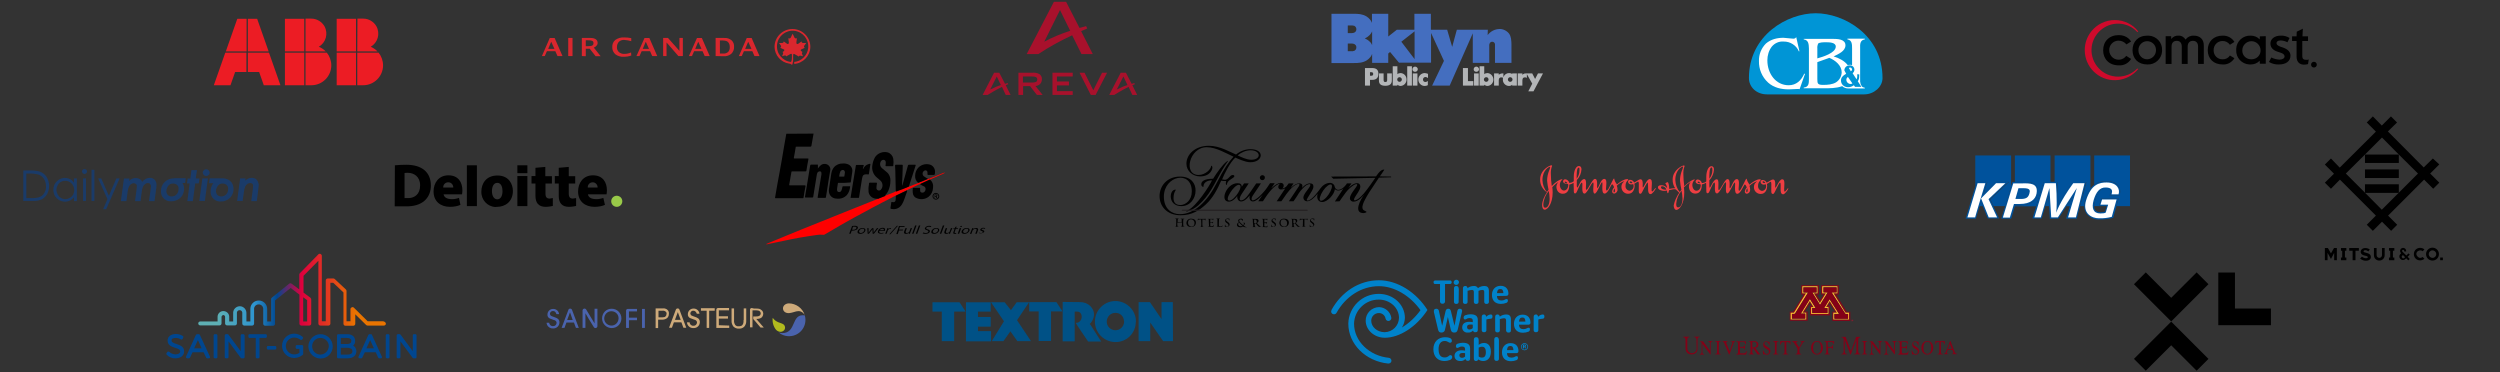 <?xml version="1.0" encoding="utf-8"?>
<!-- Generator: Adobe Illustrator 22.0.1, SVG Export Plug-In . SVG Version: 6.00 Build 0)  -->
<svg version="1.1" id="Layer_1" xmlns="http://www.w3.org/2000/svg" xmlns:xlink="http://www.w3.org/1999/xlink" x="0px" y="0px"
	 viewBox="0 0 1396 208" style="enable-background:new 0 0 1396 208;" xml:space="preserve">
<rect x="0" y="0" width="1396" height="208" fill="#333333" stroke="none"/>
<style type="text/css">
	.st0{fill:#EC1C24;}
	.st1{fill:#D9272E;}
	.st2{fill:#A8112C;}
	.st3{fill:#B3B5B7;}
	.st4{fill:#446EBF;}
	.st5{fill:#0095D6;}
	.st6{fill:#FFFFFF;}
	.st7{fill:#CF0A2C;}
	.st8{fill:#1A3B69;}
	.st9{fill:#99CA49;}
	.st10{fill:#FF0000;}
	.st11{fill:none;stroke:#231F20;stroke-width:0.65;stroke-linecap:round;stroke-miterlimit:2.61;}
	.st12{fill:#EE3E42;}
	.st13{fill:#00529C;}
	.st14{fill:url(#SVGID_1_);}
	.st15{fill:#00468F;}
	.st16{fill:#4A63AD;}
	.st17{fill:#CEAA7A;}
	.st18{fill:#B1BA1E;}
	.st19{fill:#005186;}
	.st20{fill:#0082CA;}
	.st21{fill:#860419;}
	.st22{fill:#8F192D;}
	.st23{fill:#8E162B;}
	.st24{fill:#FCB62F;}
	.st25{fill:#840117;}
</style>
<title>logos-customers</title>
<path class="st0" d="M126.1,28.7l6.4-18.2h5.2v18.2H126.1z M138.4,28.7h11.6l-6.4-18.2h-5.2V28.7z M150.2,29.4h-11.8v10.8h6.3
	l2.6,7.4h9.3L150.2,29.4z M137.6,29.4h-11.8l-6.4,18.2h9.3l2.6-7.4h6.3V29.4z M169.9,10.5h-10.8v18.2h10.8V10.5z M170.6,29.4v18.2
	h3.3c6.1,0,11.1-5,11.1-11.1c0-2.6-0.9-5.1-2.5-7.1L170.6,29.4z M170.6,28.7h11.3c-1.1-1.1-2.4-2-3.9-2.6c4-2.3,5.4-7.3,3.2-11.4
	c-1.5-2.6-4.3-4.3-7.3-4.3h-3.3L170.6,28.7z M169.9,29.4h-10.8v18.2h10.8V29.4z M198.8,10.5H188v18.2h10.8L198.8,10.5z M199.5,29.4
	v18.2h3.3c6.1,0,11.1-5,11.1-11.1c0-2.6-0.9-5.1-2.5-7.1L199.5,29.4z M199.5,28.7h11.3c-1.1-1.1-2.4-2-3.8-2.6
	c4-2.3,5.4-7.3,3.2-11.4c-1.5-2.6-4.3-4.3-7.3-4.3h-3.3L199.5,28.7z M198.8,29.4H188v18.2h10.8L198.8,29.4z"/>
<path class="st1" d="M442.9,30.7c0-0.6,0.3-0.8,0.9-0.4l2.3,1.3c0-0.4,0.4-0.6,1-0.5l1.3,0.3l-0.5-1.2c-0.3-0.7,0-1,0.3-1.1
	l-0.7-0.5c-0.6-0.4-0.5-0.8,0.1-1.1l1.8-0.8c-0.4-0.2-0.6-0.8-0.3-1.2c0,0,0-0.1,0.1-0.1c0.4-0.6,1-1.4,1-1.4h-1.8
	c-0.4,0-0.8-0.3-0.8-0.8c0,0,0-0.1,0-0.1c0,0-1.1,0.8-1.8,1.3s-1.2,0-1.1-0.7c0.1-1.2,0.3-2.4,0.3-2.4c-0.4,0.3-1,0.2-1.3-0.2
	c0-0.1-0.1-0.1-0.1-0.2l-1-2.1l-1,2.1c-0.2,0.5-0.7,0.7-1.2,0.5c-0.1,0-0.1-0.1-0.2-0.1c0,0,0.1,1.3,0.3,2.4
	c0.1,0.7-0.5,1.2-1.1,0.7s-1.8-1.3-1.8-1.3c0.1,0.4-0.3,0.8-0.7,0.9c0,0-0.1,0-0.1,0H435c0,0,0.6,0.8,1,1.4c0.3,0.4,0.2,0.9-0.2,1.2
	c0,0-0.1,0-0.1,0.1l1.8,0.8c0.6,0.2,0.7,0.6,0.1,1.1l-0.7,0.5c0.3,0.1,0.6,0.4,0.3,1.1l-0.5,1.2L438,31c0.7-0.1,1,0.1,1,0.5l2.3-1.3
	c0.6-0.3,0.9-0.2,0.9,0.4v1.6c0,0.8-0.1,1.7-0.5,2.4c-4.8-0.5-8.3-4.8-7.8-9.6s4.8-8.3,9.6-7.8s8.3,4.8,7.8,9.6
	c-0.4,4.1-3.7,7.4-7.8,7.8v1.1c5-0.4,8.9-4.5,9-9.5c0-5.5-4.5-10-10-10s-10,4.5-10,10c0.1,4.6,3.5,8.6,8.1,9.3
	c0.6,0,1.2,0.3,1.7,0.8c0.5-1.2,0.7-2.6,0.6-3.9C442.9,32.5,442.9,31.2,442.9,30.7z"/>
<path class="st1" d="M324.9,31.3V21.2h4.9c2.6,0,3.8,1.1,3.9,2.5c0.1,0.6-0.1,1.3-0.6,1.8c-0.4,0.5-0.9,0.9-1.5,1.1l3.8,4.8h-2.8
	l-3.3-4.2h-2.2v4.2L324.9,31.3z M327.1,25.8h1c2.8,0,3.3-0.5,3.3-1.8s-1.2-1.5-3-1.5h-1.3L327.1,25.8z"/>
<path class="st1" d="M302.6,31.3l4.4-10.1h2.7l4.4,10.1h-2.8l-1.2-2.7h-4.7l-1.2,2.7H302.6z M306.1,27.3h3.5l-1.8-4L306.1,27.3z"/>
<path class="st1" d="M317.3,31.3V21.2h2.4v10.1H317.3z"/>
<path class="st1" d="M352.5,31c-1.3,0.5-2.8,0.7-4.2,0.7c-1.7,0.1-3.4-0.4-4.7-1.4c-1.1-1-1.8-2.5-1.7-4c-0.1-1.5,0.5-3,1.7-4
	c1.4-1,3.1-1.5,4.9-1.4c1.3,0,2.7,0.1,4,0.4v1.7c-1.3-0.4-2.6-0.6-3.9-0.7c-1.1-0.1-2.2,0.3-3,1c-0.7,0.8-1.1,1.8-1.1,2.9
	c-0.1,1.1,0.3,2.1,1.1,2.9c0.9,0.7,2,1.1,3.1,1c1.3,0,2.5-0.3,3.7-0.8L352.5,31z"/>
<path class="st1" d="M355.4,31.3l4.5-10.1h2.7l4.4,10.1h-2.8l-1.2-2.7h-4.7l-1.2,2.7H355.4z M358.9,27.3h3.5l-1.8-4L358.9,27.3z"/>
<path class="st1" d="M384.7,31.3l4.5-10.1h2.7l4.4,10.1h-2.8l-1.2-2.7h-4.7l-1.2,2.7H384.7z M388.2,27.3h3.5l-1.8-4L388.2,27.3z"/>
<path class="st1" d="M412.6,31.3l4.4-10.1h2.7l4.4,10.1h-2.8l-1.2-2.7h-4.7l-1.2,2.7H412.6z M416.1,27.3h3.5l-1.8-4L416.1,27.3z"/>
<path class="st1" d="M370.3,31.3V21.2h2.7l6.4,7.2v-7.2h1.9v10.1h-2.5l-6.6-7.6v7.6H370.3z"/>
<path class="st1" d="M399.6,31.3V21.2h4.9c1.5-0.1,2.9,0.4,4,1.3c1,0.9,1.5,2.3,1.4,3.6c0.1,1.5-0.5,2.9-1.5,3.9
	c-1.2,1-2.7,1.5-4.2,1.4L399.6,31.3z M402,29.9h1.8c1,0.1,2-0.2,2.8-0.9c0.7-0.8,1-1.8,0.9-2.8c0-0.9-0.2-1.7-0.7-2.4
	c-0.3-0.4-0.7-0.7-1.2-0.9c-0.7-0.2-1.4-0.3-2.1-0.3H402V29.9z"/>
<path class="st2" d="M606.5,14.6c-1.2,0.3-2.4,0.7-3.7,1L595.3,1h-6.8l-15.2,29.2l0,0h6.5c6-4,12.4-7.5,18.9-10.5l5.2,10.5h6.3
	l-6.5-12.8c1.1-0.5,2.3-1,3.4-1.5L606.5,14.6L606.5,14.6z M583.1,23.3l8.8-17.7l5.7,11.6C592.6,18.8,587.7,20.8,583.1,23.3z"/>
<path class="st2" d="M571.2,48.1h4L579,53h3.2l-4-5c0.9,0,1.8-0.4,2.5-1c0.7-0.7,1.1-1.6,1.1-2.7c0.1-1.2-0.5-2.4-1.5-3
	c-1.2-0.6-2.5-0.8-3.8-0.7h-7.8V53h2.6V48.1z M571.2,46.1v-3.4h4.9c2,0,3.1,0.3,3.1,1.7s-1,1.7-3.1,1.7L571.2,46.1z"/>
<polygon class="st2" points="610.5,50.4 605.6,40.6 602.8,40.6 609.1,53 611.8,53 618.2,40.6 615.4,40.6 610.5,50.4 "/>
<polygon class="st2" points="590.2,45.5 590.2,42.7 599,42.7 599,40.6 587.7,40.6 587.7,53 599,53 599,50.9 590.2,50.9 590.2,47.7 
	596.9,47.7 596.9,45.5 590.2,45.5 "/>
<path class="st2" d="M561.6,47.6l1.4-0.6l-0.3-0.6l-1.5,0.4l-3.2-6.2h-2.9L548.7,53h2.8c0,0,5-3.1,8-4.5l2.1,4.5h2.7L561.6,47.6
	L561.6,47.6z M552.9,50l3.7-7.3l2.3,4.8C556.9,48.1,554.9,49,552.9,50L552.9,50z"/>
<path class="st2" d="M632.3,47.6l1.4-0.6l-0.3-0.6l-1.5,0.4l-3.2-6.2h-2.9L619.4,53h2.8c0,0,5-3.1,8-4.5l2.1,4.5h2.7L632.3,47.6
	L632.3,47.6z M623.6,50l3.7-7.3l2.3,4.8C627.6,48.1,625.5,49,623.6,50L623.6,50z"/>
<g id="g612">
	<path id="path614" class="st3" d="M766.1,38h-3.9v9.8h2.8v-3.2h1.2c2.3,0,3.5-1.1,3.5-3.4S768.5,38,766.1,38 M765,40.3h0.2
		c1,0,1.6,0,1.6,1s-0.6,1-1.6,1H765V40.3z"/>
</g>
<g id="g616">
	<path id="path618" class="st3" d="M774.6,44.6c0,0.9-0.3,1.2-1,1.2s-1-0.3-1-1.2V41H770v4c0,2,1.2,2.9,3.6,2.9s3.6-1,3.6-2.9v-4
		h-2.6L774.6,44.6z"/>
</g>
<g id="g620">
	<path id="path622" class="st3" d="M782.1,40.8c-0.7,0-1.3,0.2-1.8,0.6V37h-2.6v10.8h2.6v-0.5c0.5,0.4,1.1,0.7,1.8,0.7
		c2-0.1,3.5-1.9,3.3-3.9C785.3,42.3,783.9,40.9,782.1,40.8 M782.8,44.4c0,0.7-0.6,1.3-1.3,1.3c-0.7,0-1.3-0.6-1.3-1.3
		c0-0.7,0.6-1.3,1.3-1.3C782.2,43.1,782.8,43.7,782.8,44.4"/>
</g>
<path id="path624" class="st3" d="M785.8,47.8h2.6V37h-2.6V47.8z"/>
<path id="path626" class="st3" d="M788.9,47.8h2.6V41h-2.6V47.8z"/>
<g id="g630">
	<g id="g636">
		<path id="path638" class="st3" d="M790.2,37.2c-0.8,0-1.5,0.6-1.5,1.5c0,0.8,0.6,1.4,1.5,1.4c0.8,0,1.5-0.6,1.5-1.5
			C791.7,37.9,791,37.2,790.2,37.2L790.2,37.2"/>
	</g>
	<g id="g640">
		<path id="path642" class="st3" d="M795.6,40.8c-2,0-3.6,1.6-3.6,3.6c0,2,1.6,3.6,3.5,3.6c0.6,0,1.2-0.1,1.7-0.4h0.1v-2.4l-0.3,0.2
			c-0.3,0.2-0.6,0.4-1,0.4c-0.8,0-1.4-0.5-1.4-1.3c0,0,0-0.1,0-0.1c0-0.8,0.6-1.4,1.4-1.4c0.4,0,0.8,0.2,1.1,0.4l0.3,0.2v-2.4h-0.1
			C796.7,41,796.1,40.8,795.6,40.8"/>
	</g>
</g>
<g id="g644">
	<path id="path646" class="st3" d="M819.7,38h-2.8v9.8h5.8v-2.5h-3L819.7,38z"/>
</g>
<g id="g650">
	<g id="g656">
		<path id="path658" class="st3" d="M824.4,37.2c-0.8,0-1.5,0.6-1.5,1.5c0,0.8,0.6,1.4,1.5,1.4c0.8,0,1.5-0.6,1.5-1.5
			C825.8,37.9,825.2,37.2,824.4,37.2L824.4,37.2"/>
	</g>
</g>
<path id="path660" class="st3" d="M823.1,47.8h2.6V41h-2.6V47.8z"/>
<g id="g664">
	<g id="g670">
		<path id="path672" class="st3" d="M830.6,40.8c-0.7,0-1.3,0.2-1.8,0.6V37h-2.6v10.8h2.6v-0.5c0.5,0.4,1.1,0.7,1.8,0.7
			c2-0.1,3.5-1.9,3.3-3.9C833.7,42.3,832.3,40.9,830.6,40.8 M831.2,44.4c0,0.7-0.6,1.3-1.3,1.3c-0.7,0-1.3-0.6-1.3-1.3
			c0-0.7,0.6-1.3,1.3-1.3C830.7,43.1,831.2,43.7,831.2,44.4"/>
	</g>
	<g id="g674">
		<path id="path676" class="st3" d="M844.5,41.4c-0.5-0.4-1.2-0.6-1.8-0.6c-1.5,0-2.7,0.9-3.2,2.3V41h-0.6c-0.7,0-1.5,0.3-2,0.8V41
			h-2.6v6.8h2.6V45c0-1.2,0.4-1.8,1.4-1.8c0.3,0,0.6,0,0.9,0.2l0.1,0.1c-0.1,0.3-0.1,0.6-0.1,0.9c-0.1,1.9,1.4,3.5,3.3,3.6
			c0,0,0.1,0,0.1,0c0.7,0,1.3-0.2,1.8-0.7v0.5h2.6V41h-2.6V41.4z M844.6,44.4c0,0.7-0.6,1.3-1.3,1.3c-0.7,0-1.3-0.6-1.3-1.3
			c0-0.7,0.6-1.3,1.3-1.3C844,43.1,844.6,43.7,844.6,44.4"/>
	</g>
	<g id="g678">
		<path id="path680" class="st3" d="M858.8,41l-1.6,3.1l-1.6-3.1h-3.5c-0.8-0.1-1.5,0.3-2,0.8V41h-2.6v6.8h2.6V45
			c0-1.2,0.4-1.8,1.4-1.8c0.3,0,0.6,0,0.9,0.2l0.2,0.1v-2.1l3,5.3l-2.2,4.3h2.9l5.3-10H858.8z"/>
	</g>
	<g id="g682">
		<path id="path684" class="st4" d="M782.5,23.3l7.4-5.8V33L782.5,23.3z M764.9,23.3c-0.8-0.8-1.8-1.4-2.8-1.9
			c1.1-0.4,2-1.1,2.8-1.9c0.6-0.6,1-1.3,1.3-2v7.7C765.9,24.5,765.5,23.8,764.9,23.3 M757,17.6c-0.7,0.9-1.8,0.9-2.8,0.9h-1.6v-4.3
			h1.6c0.7,0,1.4,0,2,0.2c0.7,0.3,1.2,1.1,1.2,1.9C757.4,16.8,757.3,17.2,757,17.6 M756.2,28.4c-0.7,0.2-1.3,0.3-2,0.2h-1.6v-4.3
			h1.6c1,0,2.1,0,2.8,0.9c0.7,1,0.5,2.3-0.5,3C756.4,28.3,756.3,28.3,756.2,28.4 M842.6,18.7c-1.3-1.6-3.3-2.6-5.4-2.5
			c-2.6,0.1-4.9,1.3-6.5,3.4l0.1-3h-17.3l-2.6,9.6l-2.8-9.6h-9.1V7.7h-9.2v8.9H780l-4.8,3.8V7.7h-9.1v5.1c-0.2-0.6-0.6-1.3-1-1.8
			c-0.6-0.7-1.2-1.3-2-1.8c-2.3-1.4-4.6-1.5-7.2-1.5h-12.4v27.5H756c2.6,0,4.9-0.1,7.2-1.5c0.8-0.5,1.4-1.1,2-1.8
			c0.4-0.5,0.8-1.2,1-1.8v5h9v-5.2l1-0.9l5,6h17.9V18.4l7.2,15.6l-6.6,13.8h9.8l12.9-29.2v16.5h9.2v-9.6c-0.1-0.7,0.2-1.4,0.7-1.9
			c0.3-0.2,0.6-0.3,0.9-0.3c0.8,0,1.5,0.5,1.6,1.4c0,0.3,0,0.6,0,0.8v9.6h9.2V24.6C843.9,22.6,843.9,20.4,842.6,18.7"/>
	</g>
</g>
<path class="st5" d="M986.7,52.7h54.3c5.3,0,10.2-4.1,10.2-9.1c0-24.1-21.6-36.2-37.3-36.2s-37.3,12.1-37.3,36.2
	C976.6,48.5,980.7,52.7,986.7,52.7L986.7,52.7z"/>
<path class="st6" d="M1007.5,41.1c-1.7,3.9-4.5,6.5-8.7,6.5c-7.2,0-11.9-6.5-11.9-13.9c0-2.8,0.8-5.5,2.5-7.7c1.6-1.9,4-3,6.5-2.8
	c3.7-0.1,7.2,2.1,8.6,5.5l0.3-0.1l-1.8-7.9c-0.3,0.6-0.9,0.9-1.5,0.9l-1.3-0.1l-4.3-0.4c-3.5,0-7,0.8-9.8,3.2
	c-2.6,2.6-4,6.1-3.9,9.8c-0.1,4.5,1.7,8.9,5.1,12c3.2,2.9,7.4,3.8,11.5,3.8l4.8-0.2c0.4-0.1,0.9,0,1.3,0.1l3-8.5L1007.5,41.1z"/>
<path class="st6" d="M1041.3,22v-0.4h-9.7V22c2.6,0.4,2.6,2.8,2.6,5.1v9.3c-0.4-0.2-0.9-0.3-1.3-0.2c-0.4,0-0.7,0-1.1,0.2
	c-1.8-2.4-4.9-4-7.9-4.9c2.6-1.3,6.6-2.9,6.6-6.2c0-3.5-4.5-3.6-7.1-3.6h-16.2V22c2.8,0.4,2.8,2.8,2.9,5.1v17c0,2.3,0,4.5-2.9,4.8
	v0.4h11.1c3.3,0,7,0,10.1-1.1l0.3-0.1c0.9,0.9,2.1,1.3,3.4,1.3c0.3,0,0.6,0,0.8,0h8.4v-0.4c-0.6-0.1-1.1-0.3-1.5-0.6l0,0l-0.8-1.3
	c-0.3-1-0.4-2.1-0.3-3.2V26.9C1038.6,24.6,1038.7,22.4,1041.3,22z M1014.8,27c-0.1-0.9,0.1-1.8,0.4-2.6c0.7-0.8,3.2-0.8,4.3-0.8
	c1.8,0,5.6,0,5.6,2.4c0,3.6-7.4,5.8-10.3,6.6L1014.8,27z M1025.2,46c-2,1.2-4.7,1.4-7,1.4c-3.2,0-3.4-0.6-3.4-3.3v-9.4l6.7-2.4
	c3.4,1.4,6.9,4.3,6.9,8.1C1028.3,42.7,1027.1,44.8,1025.2,46z"/>
<path class="st5" d="M1035.8,48.5h3.6l-2-3.1c0.6-0.9,0.8-1.9,0.8-3c0-0.3,0-0.6,0-0.9h-1.2c0.1,0.3,0.1,0.7,0.1,1
	c0,0.6-0.1,1.3-0.4,1.8l-2.2-3.4c0.6-0.5,1-1.2,1-2c0-1.3-1.1-2.4-2.4-2.4c-0.1,0-0.1,0-0.2,0c-1.5-0.1-2.9,1.1-3,2.6
	c0,0.1,0,0.1,0,0.2l1,1.9c-2,1.1-2.9,2.2-2.9,3.8c0,2.1,1.8,3.7,3.9,3.7c0,0,0.1,0,0.1,0c1.2,0,2.3-0.4,3.2-1.1l0.6,0.8L1035.8,48.5
	z M1034.4,46.6c-0.3,0.2-0.7,0.3-1.1,0.3c-1.3-0.1-2.3-1.1-2.3-2.4c0-0.6,0.3-1.2,0.9-1.5L1034.4,46.6L1034.4,46.6z M1032.4,38
	c0.4-0.4,1.1-0.4,1.5,0.1c0.2,0.2,0.3,0.4,0.3,0.7c0,0.4-0.3,0.8-0.7,1L1032.4,38z"/>
<path class="st7" d="M1194,38.5c-5.8,7.2-16.4,8.4-23.6,2.6c-7.2-5.8-8.4-16.4-2.6-23.6c3.2-4,8-6.3,13.1-6.3c5.1,0,10,2.3,13.1,6.4
	l-0.5,0.3c-5.6-6-14.9-6.3-20.9-0.7s-6.3,14.9-0.7,20.9c2.8,3,6.7,4.7,10.8,4.7c4,0,7.9-1.6,10.7-4.5L1194,38.5L1194,38.5z"/>
<path d="M1199.1,19.9c-5.3,0-8.3,3.5-8.3,8.1s3,8,8.3,8c4.3,0.2,7.9-3.1,8.2-7.3c0-0.2,0-0.4,0-0.7c0.2-4.3-3.2-7.9-7.5-8.1
	C1199.5,19.9,1199.3,19.9,1199.1,19.9z M1199.1,33.1c-2.7,0.1-4.9-2.1-5-4.8c0-0.1,0-0.1,0-0.2c-0.1-2.7,2-5,4.7-5.1s5,2,5.1,4.7
	c0,0.1,0,0.3,0,0.4C1203.9,30.8,1201.7,33,1199.1,33.1L1199.1,33.1z M1245.2,31c-0.9,1.4-2.5,2.2-4.1,2.1c-2.7,0.1-4.9-2-5-4.7
	c0-0.1,0-0.2,0-0.3c-0.1-2.8,2-5.1,4.8-5.2c1.7-0.1,3.3,0.7,4.3,2.1l2.5-1.6c-1.4-2.3-3.9-3.6-6.6-3.5c-5,0-8.3,3.3-8.3,8.1
	s3.3,8,8.3,8c2.7,0.2,5.2-1.2,6.6-3.5L1245.2,31z M1187.3,31.2c-1.8,2.4-5.1,2.8-7.4,1.1c-1.3-1-2.1-2.6-2.1-4.2
	c-0.1-2.8,2-5.2,4.9-5.4c0.1,0,0.2,0,0.3,0c1.7,0,3.4,0.8,4.4,2.1l2.6-1.6c-0.2-0.3-2-3.6-6.9-3.6c-5.3,0-8.7,3.5-8.7,8.5
	c0,4.9,3.4,8.4,8.7,8.4c2.8,0.2,5.5-1.2,6.9-3.6L1187.3,31.2L1187.3,31.2z M1285.7,20.3l0.2-4.3l-3.4,1.7l-0.1,2.6h-2.5v2.6h2.5v8.7
	c0,3.1,1.8,4.5,4.1,4.5c0.8,0,1.6-0.1,2.3-0.3l0.4-2.6c-0.5,0.2-1,0.3-1.5,0.2c-1.3,0-2.1-0.5-2.1-2v-8.5h3.2v-2.6L1285.7,20.3z
	 M1261.9,20.3c0,0-0.1,1.5-0.1,1.7l0,0c-1.3-1.4-3.1-2.1-5-2.1c-4.3-0.2-7.9,3.1-8.1,7.3c0,0.3,0,0.5,0,0.8c-0.2,4.2,3.1,7.8,7.4,8
	c0.2,0,0.5,0,0.7,0c1.9,0,3.7-0.7,5-2.1l0,0l0.1,1.7h3.3V20.2L1261.9,20.3z M1257.2,33.1c-2.7,0.1-5-1.9-5.1-4.6c0-0.1,0-0.2,0-0.4
	c0-2.8,2.3-5.1,5.1-5.1s5.1,2.3,5.1,5.1c0.1,2.7-2.1,4.9-4.8,5C1257.4,33.1,1257.3,33.1,1257.2,33.1L1257.2,33.1z M1227.4,35.7V26
	c0-2.1-1.1-3.2-2.9-3.2s-2.9,1.2-2.9,3.2v9.7h-3.3V26c0-2.1-1.1-3.2-2.8-3.2c-1.9,0-2.9,1.2-2.9,3.2v9.7h-3.3V20.2h3.1v1.5h0.1
	c0.9-1.2,2.4-1.9,3.9-1.8c1.7-0.1,3.2,0.8,4,2.2c1.1-1.5,2.8-2.3,4.6-2.2c3.6,0,5.6,2.2,5.6,5.4v10.4L1227.4,35.7z M1274.7,26.5
	c2.6,0.9,4.3,2.3,4.3,4.6c0,3.2-2.7,4.9-6.4,4.9c-2,0.1-3.9-0.4-5.6-1.4l1.3-2.5c1.4,0.7,2.9,1.1,4.5,1.2c1.7,0,2.9-0.7,2.9-1.8
	c0-0.9-0.7-1.6-2.3-2.1l-1.8-0.6c-2.1-0.7-3.8-2.1-3.8-4.5c0-2.6,2.4-4.4,5.7-4.4c1.8-0.1,3.5,0.4,5,1.3l-1.2,2.4
	c-1.2-0.6-2.5-1-3.8-1c-1.7,0-2.3,0.7-2.3,1.5s0.6,1.3,2,1.9L1274.7,26.5L1274.7,26.5z M1292.1,34.5c0.9,0,1.6,0.7,1.6,1.6
	s-0.7,1.6-1.6,1.6c-0.9,0-1.6-0.7-1.6-1.6c0,0,0,0,0,0C1290.5,35.2,1291.2,34.5,1292.1,34.5z M1292.1,34.7c0.7,0,1.3,0.6,1.3,1.3
	s-0.6,1.3-1.3,1.3c-0.7,0-1.3-0.6-1.3-1.3c0,0,0,0,0,0C1290.8,35.3,1291.4,34.7,1292.1,34.7z M1292.8,37h-0.3l-0.3-0.8h-0.5V37h-0.3
	v-1.8h0.8c0.2,0,0.3,0,0.5,0.2c0.1,0.1,0.2,0.2,0.2,0.4c0,0.2-0.1,0.4-0.3,0.5L1292.8,37L1292.8,37z M1291.8,36h0.4
	c0.1,0,0.2,0,0.3-0.1c0.1-0.1,0.1-0.1,0.1-0.2c0-0.1,0-0.1-0.1-0.2c-0.1-0.1-0.2-0.1-0.2-0.1h-0.4V36L1291.8,36z"/>
<path class="st8" d="M46.4,99.6v12.6H48V99.6H46.4 M45.8,95.8c0,0.4,0.2,0.7,0.4,0.9c0.5,0.6,1.4,0.6,2,0c0,0,0,0,0,0
	c0.2-0.2,0.4-0.6,0.4-0.9c0-0.4-0.1-0.7-0.4-1c-0.3-0.3-0.6-0.4-1-0.4c-0.4,0-0.7,0.1-1,0.4C45.9,95.1,45.8,95.5,45.8,95.8
	L45.8,95.8z M51.1,94.8v17.4h1.6V94.8L51.1,94.8z M39.1,100c-2.5-1.2-5.5-0.7-7.4,1.3c-1.3,1.2-1.9,2.9-1.9,4.7
	c0,1.8,0.6,3.5,1.9,4.7c1.9,1.9,4.9,2.5,7.3,1.3c0.9-0.4,1.7-1.1,2.3-1.9v2.2h1.6V99.6h-1.6v2.4C40.7,101.2,40,100.5,39.1,100z
	 M33.9,101.6c0.8-0.4,1.6-0.7,2.5-0.6c1.3-0.1,2.7,0.5,3.6,1.5c1.6,1.7,1.9,4.2,0.8,6.2c-0.4,0.8-1.1,1.4-1.8,1.8
	c-0.8,0.4-1.6,0.7-2.5,0.7c-0.9,0-1.7-0.2-2.5-0.7c-0.8-0.5-1.4-1.1-1.8-1.9c-0.4-0.8-0.7-1.7-0.7-2.6c0-0.9,0.2-1.7,0.7-2.5
	C32.6,102.6,33.2,102,33.9,101.6L33.9,101.6z M15.9,96.9c1.8-0.1,3.5,0.1,5.3,0.5c1.4,0.4,2.5,1.2,3.3,2.4c0.8,1.3,1.2,2.7,1.2,4.2
	c0.1,1.4-0.3,2.8-1.1,4c-0.7,1.1-1.8,1.9-3,2.2c-1.6,0.4-3.2,0.5-4.9,0.4h-2V96.9H15.9z M13,95.2v17h5.4c1.7,0.1,3.4-0.2,5-0.9
	c1.2-0.7,2.2-1.7,2.9-2.9c1.6-3,1.5-6.7-0.3-9.6c-0.9-1.4-2.3-2.5-3.9-3c-1.8-0.5-3.7-0.7-5.5-0.6L13,95.2z M143.3,100.3
	c-0.7-0.7-1.7-1-2.7-1c-1.4,0-2.7,0.6-3.7,1.6l0.2-1.3h-3l-1.7,12.6h3.1l0.6-4.4c0.1-1.2,0.4-2.4,0.8-3.6c0.3-0.6,0.7-1.1,1.2-1.5
	c0.5-0.3,1-0.5,1.6-0.5c0.5,0,0.9,0.1,1.2,0.4c0.3,0.3,0.5,0.7,0.4,1.2l-0.1,1.6l-0.9,6.9h3.1l0.9-7.1l0.2-2.2
	C144.3,102,144,101.1,143.3,100.3z M126.6,103.3c0.6,0.6,0.9,1.4,0.8,2.2c0,1.1-0.3,2.1-1,2.9c-0.7,0.9-1.8,1.3-2.9,1.3
	c-0.8,0-1.6-0.3-2.1-0.8c-0.5-0.6-0.8-1.4-0.8-2.2c0-1,0.4-2,1-2.9c0.7-0.9,1.7-1.4,2.8-1.3C125.2,102.5,126,102.8,126.6,103.3
	L126.6,103.3z M113,99.6l-1.7,12.6h3.1l1.7-12.6H113z M119.1,102.3c-1,1.3-1.5,2.9-1.5,4.5c-0.2,2.9,2,5.5,4.9,5.7
	c0.3,0,0.6,0,0.8,0c1.9,0.1,3.7-0.7,5.1-2c2.1-2.1,2.6-5.3,1.3-8c-0.5-0.9-1.2-1.6-2.1-2.1c-0.9-0.5-2-0.8-3-0.8h-7.5l-0.4,2.7
	L119.1,102.3z M116.5,95.1c-0.4-0.4-0.9-0.6-1.4-0.6c-0.5,0-1,0.2-1.3,0.6c-0.4,0.4-0.6,0.8-0.6,1.3c0.1,1,0.9,1.9,1.9,1.9
	c0.5,0,1-0.2,1.4-0.6c0.4-0.3,0.6-0.8,0.6-1.3C117,95.9,116.8,95.4,116.5,95.1L116.5,95.1z M109.3,99.6L110,95h-3.1l-0.6,4.7h-1.5
	l-0.4,2.7h1.5l-1.3,9.9h3.1l1.3-9.9h2l0.4-2.7L109.3,99.6z M98.9,103.3c0.6,0.6,0.9,1.4,0.8,2.2c0,1.1-0.3,2.1-1,2.9
	c-0.7,0.9-1.8,1.3-2.9,1.3c-0.8,0-1.6-0.3-2.1-0.8c-0.5-0.6-0.8-1.4-0.8-2.2c0-1,0.4-2,1-2.9c0.7-0.9,1.7-1.4,2.8-1.3
	C97.6,102.5,98.4,102.8,98.9,103.3L98.9,103.3z M97,99.6c-1.9,0-3.7,0.7-5,2c-1.4,1.3-2.2,3.2-2.1,5.1c-0.2,3,2.1,5.6,5.1,5.7
	c0.2,0,0.5,0,0.7,0c1.9,0,3.7-0.7,5.1-2c1.3-1.3,2-3.1,2-4.9c0-1.1-0.2-2.2-0.8-3.1l-0.1-0.2h1.5l0.3-2.7h-6.3L97,99.6z M76.4,104
	l-0.1,1.4l-0.9,6.9h3.1l0.6-4.8c0.1-1.1,0.3-2.2,0.7-3.2c0.3-0.6,0.7-1.1,1.2-1.5c0.5-0.4,1-0.6,1.6-0.6c0.5,0,0.9,0.1,1.2,0.5
	c0.3,0.4,0.5,0.9,0.5,1.4l-0.2,1.7l-0.9,6.5h3.1l1-7.5l0.1-1.6c0-1-0.3-2-1-2.8c-0.7-0.7-1.6-1.1-2.6-1.1c-0.8,0-1.7,0.2-2.4,0.6
	c-0.8,0.4-1.5,1-2,1.7c-0.2-0.5-0.4-0.9-0.8-1.2c-0.3-0.3-0.7-0.6-1.2-0.7c-0.5-0.2-1-0.3-1.6-0.3c-1.4,0-2.8,0.6-3.7,1.7l0.2-1.4
	h-3.1l-1.7,12.6h3.1l0.7-5.4c0.1-0.9,0.3-1.9,0.7-2.7c0.3-0.6,0.7-1,1.2-1.4c0.5-0.3,1-0.5,1.5-0.5c0.5,0,0.9,0.2,1.3,0.5
	C76.3,103.1,76.5,103.5,76.4,104z M65,99.6l-4.2,9.7l-4.3-9.7h-1.7l5.2,11.6l-2.4,5.6h1.7l7.5-17.2H65z"/>
<path d="M250.4,101.8c1.5,0,2.7,1.3,2.7,2.8c0,0,0,0.1,0,0.1h-5.6c-0.1-1.6,1.2-2.9,2.7-2.9C250.3,101.8,250.3,101.8,250.4,101.8z
	 M256.3,110.5c-0.6,0.2-1.2,0.4-1.8,0.5c-0.7,0.2-1.5,0.2-2.2,0.2c-2.4,0-4.3-0.8-4.6-2.7H258c0.1-0.7,0.2-1.5,0.2-2.2
	c0-4.4-2.2-8.4-7.8-8.4c-5.4,0-8.3,4.2-8.3,9c0,5.5,3.8,8.6,9.2,8.6c1.1,0,2.1-0.1,3.2-0.3c0.9-0.2,1.8-0.4,2.6-0.8L256.3,110.5z"/>
<path d="M331,101.8c1.5,0,2.7,1.3,2.7,2.8c0,0,0,0.1,0,0.1h-5.5c-0.1-1.6,1.2-2.9,2.7-2.9C330.9,101.8,330.9,101.8,331,101.8z
	 M336.9,110.5c-0.6,0.2-1.2,0.4-1.8,0.5c-0.7,0.2-1.5,0.2-2.2,0.2c-2.4,0-4.3-0.8-4.6-2.7h10.4c0.1-0.7,0.2-1.5,0.2-2.2
	c0-4.4-2.2-8.4-7.8-8.4c-5.4,0-8.3,4.2-8.3,9c0,5.5,3.8,8.6,9.2,8.6c1.1,0,2.1-0.1,3.2-0.3c0.9-0.2,1.8-0.4,2.6-0.8L336.9,110.5z"/>
<path d="M260.7,92.3v22.8h5.6V92.3H260.7z"/>
<path d="M277.7,111.3c-1.8,0-3-1.8-3-4.6c0-2.2,0.8-4.6,3-4.6s2.9,2.5,2.9,4.6C280.6,109.5,279.5,111.3,277.7,111.3z M277.6,115.5
	c4.4,0,8.8-2.8,8.8-8.9c0-3.7-2.2-8.6-8.6-8.6c-6.6,0-9,4.8-9,8.9c-0.2,4.6,3.3,8.5,7.9,8.7C277,115.5,277.3,115.5,277.6,115.5
	L277.6,115.5z"/>
<path d="M288.9,98.3v16.8h5.6V98.3H288.9z"/>
<path d="M288.9,92.3v4.4h5.6v-4.4H288.9z"/>
<path d="M299,93.7v4.6h-2.2v4.2h2.2v6.9c0,3.8,1.7,6.1,5.7,6.1c0.8,0,1.6-0.1,2.4-0.2c0.6-0.1,1.1-0.2,1.6-0.3c0,0,0-4.4,0-4.4
	c-0.6,0.1-1.3,0.2-1.9,0.3c-0.6,0-1.2-0.2-1.6-0.6c-0.4-0.5-0.6-1.2-0.6-1.8v-6h3.6v-4.1h-3.7v-5.2L299,93.7z"/>
<path d="M312,93.7v4.6h-2.2v4.2h2.2v6.9c0,3.8,1.7,6.1,5.7,6.1c0.8,0,1.6-0.1,2.4-0.2c0.6-0.1,1.1-0.2,1.6-0.3c0,0,0-4.4,0-4.4
	c-0.6,0.1-1.3,0.2-1.9,0.3c-0.6,0-1.2-0.2-1.6-0.6c-0.4-0.5-0.6-1.2-0.6-1.8v-6h3.6v-4.1h-3.6v-5.2L312,93.7z"/>
<circle class="st9" cx="344.4" cy="112.4" r="3.1"/>
<path d="M220.4,115.2h6.4c0.4,0,1,0,1.4,0c8.7-0.4,12.4-5.6,12.4-11.6c0-7.4-5-11.6-13.7-11.6c-2.2,0-4.2,0.1-6.4,0.3L220.4,115.2z
	 M228.5,110.6c-0.2,0-0.6,0-0.8,0h-1.8v-14c0.6-0.1,1.4-0.1,1.9-0.1c3.3,0,6.8,2.1,6.8,7C234.6,108.7,231.3,110.4,228.5,110.6
	L228.5,110.6z"/>
<g id="_4IUZWY">
	<path d="M454.3,74.6c-0.4,2.2-0.8,4.5-1.2,6.8c-0.1,0.4-0.2,0.5-0.6,0.5c-2.6,0-5.1,0-7.7,0c-0.3,0-0.5,0-0.5,0.4
		c-0.3,1.9-0.6,3.8-1,5.7c-0.1,0.4,0,0.5,0.4,0.5c2.4,0,4.9,0,7.3,0c0.4,0,0.5,0,0.4,0.5c-0.4,2.1-0.8,4.2-1.1,6.3
		c0,0.3-0.1,0.4-0.5,0.4c-2.5,0-4.9,0-7.4,0c-0.4,0-0.5,0.1-0.5,0.5c-0.4,2.3-0.8,4.6-1.2,6.9c-0.1,0.3,0,0.4,0.3,0.4h8.3
		c0.4,0,0.5,0,0.5,0.5c-0.4,2.1-0.8,4.2-1.1,6.3c0,0.3-0.1,0.4-0.5,0.4c-5,0-10.1,0-15.1,0c-0.3,0-0.4-0.1-0.3-0.4
		c0.8-4.7,1.6-9.3,2.5-14s1.7-9.6,2.5-14.4c0.4-2.3,0.8-4.5,1.2-6.8c0-0.1,0.1-0.2,0.1-0.4L454.3,74.6z"/>
	<path class="st10" d="M507.5,104.2c0.4-0.1,0.9-0.2,1.2-0.4c1.2-0.5,2.4-1,3.6-1.4c0.1-0.1,0.3-0.1,0.3-0.2c1.3-0.5,2.7-1,4-1.6
		c0.6-0.2,1.2-0.4,1.7-0.8c0.5,0.2,0.8-0.2,1.2-0.3c2.3-0.9,4.6-1.8,6.9-2.8c0.4-0.2,0.9-0.3,1.4-0.3c-0.8,0.5-1.7,1-2.7,1.3
		l-5.7,2.5c-0.1,0-0.2,0.1-0.2,0.2s-0.3,0.1-0.4,0.1l-5.2,2.4c-0.2,0-0.3,0-0.5,0.1l-6.1,2.9c-0.2,0.1-0.3,0.2-0.5,0.4
		c-0.1,0-0.3,0.1-0.4,0.1l-5,2.4l-1,0.5c-0.9,0.4-1.8,0.8-2.6,1.3c-1.5,0.8-3,1.5-4.5,2.3c-1.9,1-3.8,2-5.7,3
		c-3.3,1.8-6.5,3.5-9.8,5.3c-2.8,1.5-5.5,3.1-8.2,4.6l-8.9,5.2c-0.3,0.1-0.6,0.2-0.9,0.1c-1.1-0.1-2.2-0.1-3.3,0.1
		c-3.2,0.4-6.4,1-9.6,1.5c-2.9,0.5-5.8,1.1-8.6,1.7l-8.2,1.7l-1.4,0.3c-0.2-0.1-0.4,0.1-0.6-0.1c0.7-0.3,1.4-0.6,2.1-0.9l9.2-3.8
		l7.8-3.2l9.7-3.9l9.2-3.7l12.2-4.9l11.8-4.7c0.1-0.1,0.3-0.1,0.3-0.2l0.4-0.2l3.5-1.4c0,0,0.1,0,0.1-0.1l0,0c0.7-0.2,1.4-0.4,2-0.7
		c1.1-0.4,2.2-0.9,3.3-1.3c0.2-0.1,0.4-0.1,0.4-0.4c0.5-0.1,1.1-0.2,1.5-0.5C503.6,105.7,505.5,104.9,507.5,104.2z"/>
	<path d="M494.4,109.4l-3.5,1.4l-0.4,0.2c-0.8,0-1.7,0-2.5-0.3c-1.6-0.5-2.8-1.9-3-3.6c-0.1-1.3-0.1-2.6,0.2-3.9
		c0-0.4,0-0.9,0.2-1.1s0.8-0.1,1.2-0.1c0.9,0,1.8,0,2.7,0c0.3,0,0.4,0.1,0.4,0.4c-0.2,0.9-0.3,1.8-0.3,2.7c0,0.5,0.4,1,0.9,1.2
		c0.6,0.2,1.2,0.1,1.6-0.4c1.2-1.4,1.2-3.4,0-4.8c-0.7-0.7-1.6-1.4-2.4-2.1c-1.9-1.6-2.8-4.2-2.4-6.6c0.2-1.6,0.7-3.2,1.5-4.6
		c1.5-2.3,4.4-3.4,7.1-2.7c1.6,0.5,2.8,1.9,3.1,3.5c0.2,1.3,0.2,2.6,0,3.9c0,0.3-0.2,0.3-0.4,0.3c-1.1,0-2.3,0-3.5,0
		c-0.4,0-0.5-0.1-0.4-0.5c0.1-0.6,0.1-1.1,0.1-1.7c0-0.6-0.3-1.1-0.9-1.3c-0.6-0.2-1.3,0.1-1.7,0.6c-0.9,1.3-0.7,3,0.5,4
		c0.8,0.7,1.6,1.4,2.4,2c1.6,1.2,2.4,3.1,2.3,5.1c0,1.9-0.4,3.8-1.2,5.6c-0.4,0.9-1,1.7-1.7,2.4l0,0L494.4,109.4z"/>
	<path d="M456.7,94.1c0.5-0.7,1.1-1.4,1.7-1.9c1.2-0.9,2.9-0.9,4.1,0c0.9,0.7,1.4,1.9,1.1,3c-0.7,4.2-1.4,8.3-2,12.5
		c-0.1,0.8-0.3,1.6-0.4,2.4c0,0.3-0.1,0.4-0.5,0.4c-1.2,0-2.5,0-3.7,0c-0.4,0-0.5-0.1-0.4-0.5c0.3-1.8,0.6-3.7,0.9-5.5
		c0.4-2.4,0.8-4.8,1.2-7.2c0-0.1,0-0.3,0-0.4c0-0.5,0-0.9-0.6-1.2c-0.5-0.1-1.1,0.1-1.5,0.5c-0.3,0.4-0.4,0.9-0.5,1.4
		c-0.7,4.1-1.3,8.2-2,12.3c0,0.3-0.2,0.4-0.5,0.4c-1.2,0-2.5,0-3.7,0c-0.4,0-0.5-0.1-0.4-0.4c0.5-2.8,0.9-5.5,1.4-8.3
		c0.5-3.1,1-6.1,1.5-9.2c0.1-0.4,0.2-0.5,0.6-0.5c1,0,2.1,0,3.2,0c0.6,0,0.6,0,0.5,0.6C456.8,93.1,456.7,93.6,456.7,94.1
		C456.6,94.1,456.6,94.1,456.7,94.1C456.6,94.3,456.6,94.2,456.7,94.1L456.7,94.1z"/>
	<path d="M471.6,102.1h-3.4c-0.1,0-0.3,0-0.3,0.2c-0.1,1.2-0.5,2.4-0.5,3.6c0,0.7,0.3,1.2,0.8,1.3c0.6,0.2,1.3-0.1,1.6-0.7
		c0.3-0.7,0.5-1.4,0.6-2.1c0-0.3,0.2-0.4,0.4-0.4h3.6c0.1,0,0.3-0.1,0.3,0.2c-0.1,1.7-0.7,3.4-1.8,4.7c-1.5,1.6-3.6,2.3-5.8,2
		c-1.4,0-2.7-0.7-3.5-1.8c-0.7-1.1-0.9-2.3-0.7-3.6c0.4-2.9,0.9-5.8,1.3-8.6c0.2-1.3,0.7-2.5,1.5-3.5c1.2-1.4,3.1-2.2,4.9-2.1
		c1.1-0.1,2.3,0.1,3.3,0.6c1.5,0.8,2.3,2.5,2,4.1c-0.2,1.9-0.6,3.7-0.8,5.6c0,0.3-0.2,0.3-0.4,0.3L471.6,102.1L471.6,102.1z
		 M470,98.6L470,98.6h1.2c0.1,0,0.3,0,0.3-0.2c0.1-0.7,0.2-1.4,0.3-2.1c0-0.8-0.5-1.4-1.1-1.4c-0.7,0-1.2,0.4-1.5,1
		c-0.3,0.8-0.5,1.6-0.6,2.5c0,0.2,0.1,0.2,0.2,0.2L470,98.6z"/>
	<path d="M507.5,104.2c-1.9,0.8-3.8,1.6-5.8,2.3c-0.5,0.3-1,0.4-1.5,0.5c-0.1-3-0.1-6.1-0.2-9.1c0-1.8-0.1-3.6-0.2-5.4
		c0-0.4,0.1-0.5,0.4-0.5c1.2,0,2.4,0,3.5,0c0.4,0,0.4,0.1,0.4,0.4c-0.1,3.6-0.2,7.2-0.4,10.8c0,0.2,0,0.3,0.1,0.5
		c0.2-0.7,0.4-1.3,0.6-2c0.9-3.1,1.7-6.2,2.6-9.3c0.1-0.3,0.2-0.4,0.5-0.4c1.1,0,2.3,0,3.5,0c0.3,0,0.4,0,0.3,0.4
		C510,96.3,508.7,100.3,507.5,104.2z"/>
	<path d="M481.8,94.4c0.3-0.1,0.3-0.3,0.4-0.4c0.5-1.1,1.4-1.9,2.6-2.3c0.4-0.1,0.8-0.3,1.1-0.2s0,0.7,0,1c-0.2,1.5-0.5,3.1-0.7,4.6
		c0,0.3-0.1,0.3-0.4,0.3c-0.6-0.1-1.2-0.1-1.8,0c-0.6,0.1-1.1,0.5-1.3,1c-0.2,0.7-0.4,1.5-0.5,2.3c-0.5,3.2-1,6.3-1.5,9.5
		c0,0.2-0.1,0.3-0.3,0.3h-4.2c-0.3,0-0.3-0.1-0.2-0.3c0.5-3.3,1.1-6.6,1.6-9.8c0.4-2.7,0.9-5.3,1.3-7.9c0-0.3,0.1-0.4,0.4-0.4
		c1.2,0,2.5,0,3.7,0c0.3,0,0.4,0.1,0.3,0.4C482.1,93,482,93.7,481.8,94.4z"/>
	<path d="M513.7,102.8l5.2-2.4c0.1-0.1,0.3-0.1,0.4-0.1c1.4,1.1,2,2.9,1.7,4.7c-0.1,1.9-1,3.7-2.5,4.9c-1.9,1.4-4.3,1.7-6.5,0.8
		c-1.3-0.4-2.2-1.6-2.3-3c-0.1-0.8-0.1-1.7,0-2.5c0-0.2,0.1-0.3,0.4-0.3c1.1,0,2.3,0,3.4,0c0.3,0,0.4,0,0.3,0.3c0,0.4,0,0.7,0,1.1
		c0,0.6,0.2,1.1,0.8,1.2c0.6,0.2,1.3,0,1.7-0.5c0.5-0.5,0.6-1.2,0.5-1.9c-0.1-0.4-0.3-0.7-0.6-0.9
		C515.3,103.8,514.5,103.4,513.7,102.8z"/>
	<path d="M518.4,99.7c-0.5,0.3-1.1,0.6-1.7,0.8c-1.3,0.6-2.7,1.1-4,1.6c-1.2-1-1.8-2.4-1.7-3.9c0-1.8,0.7-3.6,2-4.8
		c1.8-1.7,4.5-2.2,6.8-1.3c1.6,0.8,2.5,2.5,2.3,4.3c-0.1,1.3-0.1,1.3-1.3,1.3c-0.8,0-1.6,0-2.5,0c-0.3,0-0.4-0.1-0.4-0.4
		c0-0.3,0-0.6,0-0.9c0.1-0.6-0.4-1.2-1-1.3c-0.3,0-0.6,0.1-0.9,0.3c-0.8,0.5-1.1,1.6-0.6,2.5c0.1,0.1,0.2,0.3,0.3,0.4
		c0.8,0.6,1.6,1.1,2.4,1.5L518.4,99.7z"/>
	<path d="M500.2,109.3l1-0.5l5-2.4c0.1-0.1,0.3-0.1,0.4-0.1c-0.1,0.7-0.3,1.4-0.6,2c-0.5,1.5-1,3-1.6,4.4c-0.3,0.6-0.6,1.2-1,1.8
		c-1.2,1.7-3.2,2.6-5.3,2.2c-0.9-0.1-0.9-0.1-0.8-1s0.3-1.7,0.4-2.6c0-0.3,0.1-0.4,0.5-0.3c0.2,0,0.3,0.1,0.5,0.1
		c0.7,0.1,1.3-0.4,1.4-1c0-0.1,0-0.1,0-0.2C500.3,110.8,500.2,110.1,500.2,109.3z"/>
	<path d="M521.9,110.5v-1.9h0.8c0.1,0,0.3,0,0.4,0.1c0.1,0,0.2,0.1,0.2,0.2c0.1,0.1,0.1,0.2,0.1,0.3c0,0.1,0,0.3-0.1,0.3
		c-0.1,0.1-0.2,0.2-0.4,0.2c0.1,0,0.1,0.1,0.2,0.2c0.1,0.1,0.2,0.2,0.2,0.3l0.2,0.4h-0.5l-0.3-0.4c-0.1-0.1-0.1-0.2-0.2-0.3
		c0,0-0.1-0.1-0.1-0.1h-0.2h-0.1v0.8L521.9,110.5z M522.2,109.4h0.3c0.1,0,0.2,0,0.3,0c0,0,0.1,0,0.1-0.1c0,0,0-0.1,0-0.1
		c0-0.1,0-0.1,0-0.2c0,0-0.1-0.1-0.1-0.1h-0.6L522.2,109.4z"/>
	<path d="M522.6,111.5c-1,0-1.9-0.9-1.9-1.9s0.9-1.9,1.9-1.9c1,0,1.9,0.9,1.9,1.9C524.5,110.6,523.7,111.5,522.6,111.5z
		 M522.6,108.2c-0.8,0-1.4,0.6-1.4,1.4c0,0.8,0.6,1.4,1.4,1.4c0.8,0,1.4-0.6,1.4-1.4c0,0,0,0,0,0C524,108.8,523.4,108.2,522.6,108.2
		z"/>
</g>
<path d="M475.8,126.2c0.5-0.1,1-0.1,1.5-0.1c0.5-0.1,1.1,0.1,1.5,0.4c0.3,0.2,0.3,0.6,0.2,0.9c-0.1,0.4-0.4,0.7-0.8,0.9
	c-0.6,0.3-1.3,0.5-2,0.5c-0.2,0-0.4,0-0.6,0l-0.6,1.7h-0.8L475.8,126.2z M475.8,128.3c0.2,0,0.4,0,0.6,0c0.9,0,1.6-0.3,1.8-0.9
	s-0.2-0.8-1.1-0.8c-0.2,0-0.5,0-0.8,0L475.8,128.3z"/>
<path d="M483.2,128.9c-0.5,1.1-1.6,1.7-2.8,1.7c-1.2,0-1.8-0.6-1.5-1.6c0.5-1.1,1.6-1.7,2.7-1.7C482.9,127.3,483.5,128,483.2,128.9z
	 M479.8,128.9c-0.2,0.4-0.1,0.9,0.4,1.1c0.2,0.1,0.3,0.1,0.5,0.1c0.8,0,1.5-0.5,1.8-1.2c0.2-0.4,0.1-0.9-0.3-1.1
	c-0.2-0.1-0.3-0.1-0.5-0.1C480.7,127.7,480,128.2,479.8,128.9L479.8,128.9z"/>
<path d="M485,127.4v1.6c0,0.3,0,0.7,0,1l0,0c0.2-0.3,0.5-0.6,0.7-1l1.3-1.6h0.7l0.1,1.6c0,0.3,0,0.7,0,1l0,0c0.2-0.3,0.4-0.7,0.7-1
	l1.2-1.6h0.8l-2.5,3.1h-0.7l-0.1-1.5c0-0.3,0-0.7,0-1l0,0c-0.2,0.3-0.5,0.7-0.8,1l-1.2,1.5h-0.7l-0.2-3.1L485,127.4z"/>
<path d="M491,129c-0.3,0.8,0.3,1.1,1.1,1.1c0.4,0,0.8,0,1.2-0.2v0.4c-0.5,0.1-1,0.2-1.5,0.2c-1.3,0-1.9-0.6-1.5-1.6
	c0.4-1.1,1.5-1.7,2.6-1.7c1.4,0,1.5,0.9,1.2,1.5c0,0.1-0.1,0.2-0.1,0.3H491z M493.5,128.6c0.1-0.4,0.1-0.9-0.8-0.9
	c-0.6,0-1.2,0.4-1.5,0.9H493.5z"/>
<path d="M495.2,128.4c0.1-0.4,0.2-0.7,0.3-1h0.7l-0.2,0.6l0,0c0.4-0.4,0.9-0.7,1.4-0.7h0.2l-0.2,0.5h-0.3c-0.5,0-1,0.3-1.3,0.7
	c-0.1,0.1-0.1,0.2-0.1,0.3l-0.6,1.7h-0.8L495.2,128.4z"/>
<path d="M496.6,130.8l4.2-4.7h0.6l-4.2,4.7H496.6z"/>
<path d="M502,126.2h3.2l-0.2,0.5h-2.5l-0.5,1.5h2.3l-0.2,0.5H502l-0.7,2h-0.8L502,126.2z"/>
<path d="M508.4,129.6c-0.1,0.3-0.2,0.6-0.3,0.9h-0.7l0.1-0.5l0,0c-0.5,0.4-1,0.6-1.6,0.6c-0.7,0-1.4-0.3-1-1.4l0.7-1.8h0.8l-0.6,1.7
	c-0.2,0.6-0.1,1,0.6,1c0.5,0,0.9-0.2,1.2-0.5c0.1-0.1,0.1-0.2,0.2-0.3l0.7-1.9h0.8L508.4,129.6z"/>
<path d="M511,125.9h0.8l-1.7,4.6h-0.8L511,125.9z"/>
<path d="M513.1,125.9h0.8l-1.7,4.6h-0.8L513.1,125.9z"/>
<path d="M515.6,129.8c0.4,0.2,0.8,0.3,1.3,0.3c0.8,0,1.4-0.3,1.5-0.7s-0.1-0.6-0.8-0.9c-0.9-0.2-1.4-0.6-1.1-1.2
	c0.5-0.8,1.4-1.3,2.4-1.2c0.4,0,0.9,0.1,1.2,0.2l-0.4,0.5c-0.3-0.1-0.7-0.2-1.1-0.2c-0.8,0-1.3,0.4-1.4,0.7s0.1,0.6,0.9,0.8
	c0.9,0.3,1.3,0.6,1.1,1.3s-1.1,1.2-2.6,1.2c-0.5,0-1-0.1-1.4-0.3L515.6,129.8z"/>
<path d="M524.4,128.9c-0.5,1.1-1.6,1.7-2.8,1.7c-1.2,0-1.8-0.6-1.5-1.6c0.5-1.1,1.6-1.7,2.7-1.7C524.1,127.3,524.7,128,524.4,128.9z
	 M521,128.9c-0.2,0.4-0.1,0.9,0.4,1.1c0.2,0.1,0.3,0.1,0.5,0.1c0.8,0,1.5-0.5,1.8-1.2c0.2-0.4,0.1-0.9-0.3-1.1
	c-0.2-0.1-0.3-0.1-0.5-0.1C521.9,127.7,521.3,128.2,521,128.9L521,128.9z"/>
<path d="M526.5,125.9h0.8l-1.7,4.6h-0.8L526.5,125.9z"/>
<path d="M530.8,129.6c-0.1,0.3-0.2,0.6-0.3,0.9h-0.7l0.2-0.5l0,0c-0.5,0.4-1,0.6-1.6,0.6c-0.7,0-1.4-0.3-1-1.4l0.7-1.8h0.8l-0.6,1.7
	c-0.2,0.6-0.1,1,0.6,1c0.5,0,0.9-0.2,1.2-0.5c0.1-0.1,0.1-0.2,0.2-0.3l0.7-1.9h0.8L530.8,129.6z"/>
<path d="M534.2,126.5l-0.3,0.9h1.1l-0.2,0.4h-1.1l-0.6,1.7c-0.1,0.4-0.1,0.6,0.4,0.6c0.2,0,0.3,0,0.5,0l-0.1,0.4
	c-0.2,0.1-0.5,0.1-0.7,0.1c-0.3,0-0.6-0.1-0.8-0.2c-0.2-0.2-0.1-0.4,0-0.8l0.6-1.7h-0.7l0.2-0.4h0.7l0.3-0.8L534.2,126.5z"/>
<path d="M534.8,130.5l1.1-3.1h0.8l-1.1,3.1H534.8z M537.1,126.5c-0.1,0.2-0.4,0.4-0.6,0.3c-0.3,0-0.4-0.2-0.3-0.3
	c0.1-0.2,0.4-0.4,0.6-0.4C537,126.1,537.2,126.3,537.1,126.5z"/>
<path d="M541.3,128.9c-0.5,1.1-1.6,1.7-2.8,1.7c-1.2,0-1.8-0.6-1.5-1.6c0.5-1.1,1.6-1.7,2.7-1.7C541.1,127.3,541.7,128,541.3,128.9z
	 M537.9,128.9c-0.2,0.4-0.1,0.9,0.4,1.1c0.2,0.1,0.3,0.1,0.5,0.1c0.8,0,1.5-0.5,1.8-1.2c0.2-0.4,0.1-0.9-0.3-1.1
	c-0.2-0.1-0.3-0.1-0.5-0.1C538.9,127.7,538.2,128.2,537.9,128.9L537.9,128.9z"/>
<path d="M542.6,128.2c0.1-0.3,0.2-0.6,0.3-0.8h0.7l-0.1,0.5l0,0c0.5-0.4,1-0.6,1.6-0.6c0.6,0,1.4,0.3,1,1.3l-0.7,1.9h-0.8l0.7-1.8
	c0.2-0.5,0.1-0.9-0.7-0.9c-0.5,0-0.9,0.2-1.3,0.6c-0.1,0.1-0.1,0.2-0.2,0.3l-0.7,1.9h-0.8L542.6,128.2z"/>
<path d="M546.8,129.9c0.3,0.2,0.7,0.2,1,0.2c0.6,0,0.9-0.2,1-0.5s-0.1-0.4-0.6-0.6c-0.7-0.2-1-0.5-0.8-0.9c0.4-0.6,1.1-1,1.8-0.9
	c0.3,0,0.7,0.1,1,0.2l-0.3,0.4c-0.3-0.1-0.5-0.2-0.8-0.2c-0.4,0-0.7,0.1-0.9,0.4c-0.1,0.3,0.1,0.4,0.6,0.5c0.7,0.2,1,0.5,0.8,0.9
	s-0.9,0.9-2,0.9c-0.4,0-0.8-0.1-1.1-0.2L546.8,129.9z"/>
<path d="M663.3,117.4c4.7-2.1,12.1-13.6,13.5-16.7c-0.8,0-4.8,0.1-4.8,3.7c-0.8-0.1-1.3-0.8-1.2-1.6c0-1.4,1.5-3,6.6-3
	c2.1-3.4,5.4-8,7.6-9.6c0.9-0.6,1-0.5,0.4,0.2c-0.7,1-1.8,2.5-2.8,4.3c-1.8,3-3.7,7-6.1,11c-2,3.3-4.4,6.3-7.3,8.9
	c-1.8,1.6-4,2.8-6.3,3.5C662.1,118.2,662.2,117.7,663.3,117.4L663.3,117.4z M698.3,83.3c-3,0-5.8,1.1-8.1,3c-3-1.2-8.9-4.9-15.2-4.9
	c-7.6,0-12.5,4.8-12.5,10c0,4.2,3.6,7.1,7.6,7.1c6,0,6.9-4.3,6.9-4.8c0-0.3-0.1-0.9-0.4-1.1c-0.2-0.1-0.3-0.1-0.3,0.1
	c0,1.6-3.1,5-7,5c-8.8,0-5.2-15.5,4.5-15.5c5.3,0,11,3.5,15,5.3c-2.6,2.8-5.3,6.6-9.3,14.5c-5.5,10.8-12.7,17.6-20.7,17.6
	c-4.3,0-8.9-2.8-8.9-9.8c0-11.8,15.6-15,15.6-2.9c0,4.9-3.4,7.5-6.3,7.6c-3.2,0-3.9-2-3.9-3.9c0-4,2-4.7,1-4.7
	c-3.5,0-4.3,9.2,3.4,9.2c4.9,0,7.9-4.3,7.9-8.6c0.1-4-2.5-7.9-8.6-7.9c-7.6,0-11.5,5.5-11.5,10.9s3.8,10.7,11.8,10.7
	c6.4,0,10.5-2.8,14.1-6.1c4-3.7,6.4-8.5,8.5-13.2c0.9,0.2,1.8,0.2,2.8,0.2c-0.2,0.6-0.4,2.2,0.2,2.2c0.2,0,0.1-0.5,0.5-1.3
	c0.5-1.1,1.5-1.6,3.4-2.9c0.8-0.6,0.5-1.4-0.4-1.4c-1.7,0-2.4,2.7-4.4,2.7c-0.5-0.1-1.2-0.2-1.6-0.2c1.3-3.2,4.5-9.6,7.4-12.2
	c1.2,0.5,5.4,2.6,8.4,2.6C705.4,90.6,706.4,83.3,698.3,83.3L698.3,83.3z M698.2,83.9c6,0,6.3,5.3,0.5,5.3c-2.9,0-5.9-1.7-7.6-2.4
	C693,85.1,695.6,84,698.2,83.9L698.2,83.9z M776.8,98.6V99l-6.8,0.2c0,0-2.3,3.4-4.3,6.5c-0.3,0.4-1.7,2.5-2.4,3.8
	c-1.2,2.2-4.3,7.1-1.2,8.2c0.4,0.2,1.2,0.5,0.9,0.8c-0.5,0.3-1,0.5-1.6,0.5c-5.8,0-1.8-7.6,0.5-10.5l0,0c-0.7,0.8-3.3,4.1-6,4.1
	c-1,0.1-2-0.6-2.1-1.7c0-0.1,0-0.2,0-0.2c0-3.1,5.9-7.9,3.5-7.9c-0.6,0.1-1.2,0.4-1.7,0.8c-1.6,1.1-3,2.4-4.2,4
	c-1.8,2.4-3.4,4.8-3.4,4.8l-2.6,0.1c0,0,4.7-7.1,4.8-7.3c-1.2,1.1-3.6,1.8-4.8,0.4c-0.2,2.8-4,7.2-7.1,7.2c-2.6,0-3.2-2.6-2.5-4.7
	c-2,2.5-4,4.3-6,4.3c-1.1,0-2-0.9-2-2c0,0,0-0.1,0-0.1c0-2.2,3.9-5.6,3.9-7c0-0.2-0.1-0.5-0.5-0.5c-0.9,0.1-1.8,0.6-2.5,1.2
	c-1.7,1.5-3.2,3.3-4.3,5.3c-0.7,1-0.6,1-2.1,3.1h-2.6l5.2-7.8c0.4-0.5,1.3-1.9,0.2-1.9c-1.7,0-4.5,2.5-6.8,5.7c-0.9,1.4-2.8,4-2.8,4
	h-2.6l4.8-7.2c-0.7,0.4-1.5,0.6-2.4,0.6c-0.7,0.1-1.4-0.5-1.5-1.2c0-0.1,0-0.2,0-0.3c0-0.8,0.6-1.6,1.4-1.8l0,0
	c-2.3,0.1-5.5,3.1-8.6,7.8c-0.8,1.2-1.4,2.1-1.4,2.1h-2.6c0,0,1.2-1.7,2.5-3.7l0,0c-0.2,0.2-3.4,3.8-5.4,3.8c-1.8,0-2.2-1.8-1.9-3.4
	c0,0-2.4,3.4-4.7,3.4c-1.7,0-2.4-1.7-2.2-3.1c0,0,0,0.1-0.1,0.1c0,0,0,0,0,0c-0.3,0.5-2.2,3.1-4.6,3.1c-5.3,0-1.4-10.3,4.8-10.3
	c1.6,0,2.4,0.6,2.4,2c0.4-0.6,1.3-1.9,1.3-1.9h2.6c0,0-2.7,4-4,6c-1,1.4-1.6,3.5-0.3,3.5c2.2,0,4.3-3.4,6.1-6
	c1.3-1.9,2.4-3.5,2.4-3.5h2.6c0,0-2.4,3.7-4.2,6.3c-1.4,1.9-1.2,3.2-0.3,3.2c1.8,0,6-4.2,8.2-7.5c0.8-1.2,1.4-2.1,1.4-2.1h2.6
	l-1.8,2.7v0.1c1.9-1.9,4-3,5-3c2.4,0,2.1,2.4,1,3.2c1-0.2,1.9-0.7,2.5-1.4l1.1-1.5h2.7l-1.6,2.6l0,0c2.1-2.1,3.7-2.6,4.8-2.6
	c2.7,0,1.5,2.6,1.5,2.6l0,0c0.4-0.5,2.3-2.6,4.5-2.6c1.4,0,1.9,0.6,1.9,1.7c0.1,1.4-1.2,3.1-2.9,5.9c-0.5,0.8-1.3,2-0.3,2
	c2.4,0,6.8-6.3,6.9-6.5c1.5-2.1,3.4-3.4,5.8-3.4c1.2,0.1,2.3,1,2.4,2.2c1.3,3.6,5,0.7,6.3-1.1c0.2-0.2,0.4-0.5,0.5-0.8h2.6l-1.8,2.7
	c0.3-0.3,2.6-2.8,4.9-2.8c0.9-0.1,1.7,0.6,1.8,1.6c0,0.1,0,0.2,0,0.4c0,1.8-2.2,4.3-3.1,6s-0.2,2.1,1.7,0.9c2.3-1.5,4.4-4.3,7-7.9
	c0.9-1.3,2-2.8,2.8-4c-2.5,0-23.5,0.5-23.5,0.5l-1.2-1.2l25.1-0.1c0,0,2.3-3.8,4.2-3.8h0.2c0.3,0,0.2,0.2,0,0.4
	c-0.8,1.3-2.3,3.4-2.3,3.4L776.8,98.6z M686.5,112c2.9,0,8.5-8.8,5.2-8.8C689.1,103.2,683.3,112,686.5,112z M705,97.8
	c-0.8,0-1.4,0.6-1.5,1.3c0,0,0,0.1,0,0.1c0,0.8,0.6,1.4,1.4,1.4c0,0,0,0,0,0c0.8,0,1.4-0.6,1.4-1.4C706.4,98.5,705.8,97.9,705,97.8
	C705,97.8,705,97.8,705,97.8z M738.8,106.5c-1.6,2.4-2.4,5-1.5,5.5s3-1,4.6-3.4s2.4-5,1.5-5.5S740.4,104.1,738.8,106.5L738.8,106.5z
	"/>
<line class="st11" x1="660.2" y1="117.4" x2="729.9" y2="117.4"/>
<path d="M659.8,124.1C659.9,124.1,659.9,124.1,659.8,124.1l0.1-1.5c-0.1-0.2-0.1-0.3-0.3-0.3c-0.1,0-0.2-0.1-0.2-0.1h-0.2
	c0-0.1,0.1-0.1,0.2-0.1h1.8c0.1,0,0.2,0,0.2,0.1h-0.2c-0.1,0-0.1,0.1-0.2,0.1c-0.2,0-0.2,0.1-0.2,0.3c-0.1,0.4-0.1,0.9-0.1,1.3v1
	c0,0.4,0,0.8,0.1,1.2c0,0.2,0.1,0.3,0.2,0.4h0.3c0.1,0,0.2,0,0.2,0.1h-2.1c0-0.1,0-0.1,0.1-0.1h0.2c0.2-0.1,0.2-0.2,0.2-0.4
	c0.1-0.4,0.1-0.8,0.1-1.2v-0.5c0-0.1,0-0.1-0.1-0.1h-2.4c0,0-0.1,0-0.1,0.1c0,0,0,0,0,0v0.5c0,0.4,0,0.8,0.1,1.2
	c0,0.2,0.1,0.3,0.2,0.4h0.3c0.1,0,0.2,0,0.2,0.1h-2c0-0.1,0-0.1,0.1-0.1h0.2c0.2-0.1,0.2-0.2,0.2-0.4c0.1-0.4,0.1-0.8,0.1-1.2v-2.4
	c0-0.2-0.1-0.3-0.3-0.3c-0.1,0-0.2-0.1-0.2-0.1h-0.2c0-0.1,0.1-0.1,0.2-0.1h1.8c0.1,0,0.2,0,0.2,0.1h-0.2c0,0-0.1,0.1-0.2,0.1
	c-0.2,0-0.2,0.1-0.2,0.3c-0.1,0.4-0.1,0.9-0.1,1.3v0.1c0,0,0,0.1,0.1,0.1c0,0,0,0,0,0L659.8,124.1z"/>
<path d="M662.5,124.5c0-1.3,1.1-2.4,2.4-2.4c0.1,0,0.2,0,0.2,0c1.7,0,2.7,0.8,2.7,2.2c0,1.4-1.1,2.5-2.5,2.4c-0.1,0-0.1,0-0.2,0
	c-1.3,0.2-2.5-0.7-2.6-2C662.5,124.7,662.5,124.6,662.5,124.5L662.5,124.5z M667,124.6c0.1-1.1-0.8-2.1-1.9-2.1c0,0,0,0-0.1,0
	c-0.8,0-1.6,0.4-1.6,1.8c-0.1,1.1,0.7,2.1,1.8,2.2c0.1,0,0.2,0,0.2,0C665.9,126.5,667,126.3,667,124.6L667,124.6z"/>
<path d="M670.7,122.5l-1,0.1c-0.4,0-0.5,0-0.6,0.2s-0.2,0.2-0.2,0.2c0,0,0,0.1-0.1,0.1c0,0,0,0,0,0v-0.2c0-0.1,0.1-0.6,0.1-0.7
	l0.1-0.1c0.1,0,0.2,0.1,0.3,0.1h3.2c0.2,0,0.4,0,0.6-0.1c0.1,0,0.1,0.1,0.1,0.2v0.7c0,0,0,0.1-0.1,0.1c0,0,0,0,0,0
	c-0.1,0-0.1,0-0.1-0.1v-0.1c0-0.2-0.2-0.3-0.8-0.3l-0.8-0.1v2.5c0,0.4,0,0.8,0.1,1.2c0,0.2,0,0.3,0.2,0.4h0.3c0.1,0,0.2,0,0.2,0.1
	h-2.1c0-0.1,0.1-0.1,0.2-0.1h0.2c0.1-0.1,0.2-0.2,0.2-0.4c0.1-0.4,0.1-0.8,0.1-1.2L670.7,122.5L670.7,122.5z"/>
<path d="M675,124v-1.3c0-0.2-0.1-0.3-0.2-0.3s-0.2-0.1-0.3-0.1h-0.1c0-0.1,0-0.1,0.2-0.1h2.8l0.1-0.1c0,0,0.1,0,0.1,0.1c0,0,0,0,0,0
	c0,0.1-0.1,0.3-0.1,0.4c0,0.1,0,0.3-0.1,0.4v0c-0.1,0-0.1,0-0.1-0.1c0-0.1,0-0.2-0.1-0.2c0-0.1-0.1-0.2-0.4-0.2
	c-0.3-0.1-0.6-0.1-0.9-0.1c-0.1,0-0.1,0-0.1,0.1v1.5c0,0,0,0.1,0.1,0.1c0,0,0,0,0,0h1c0.2-0.1,0.3-0.1,0.3-0.2s0.1-0.1,0.2-0.1v0.5
	c-0.1,0.1-0.1,0.3-0.1,0.4s0,0.1-0.1,0.1l0,0c0-0.1,0-0.2-0.1-0.2c0-0.2-0.1-0.2-0.3-0.2h-1v1.4c0,0.4,0.2,0.5,0.8,0.5
	c0.2,0,0.4,0,0.6-0.1c0.2-0.1,0.3-0.2,0.3-0.4c0-0.1,0-0.2,0.1-0.2s0.1,0.1,0.1,0.2s-0.1,0.5-0.1,0.7s-0.2,0.2-0.4,0.2
	c-1,0-1.5-0.1-1.8-0.1h-0.9c0-0.1,0-0.1,0.1-0.1h0.3c0.1-0.1,0.2-0.2,0.2-0.4L675,124L675,124z"/>
<path d="M680.6,125c0,0.8,0,1.2,0.2,1.2s0.2,0.2,0.8,0.2c0.3,0,0.5,0,0.8-0.2c0.1-0.1,0.1-0.2,0.2-0.4c0,0,0.1-0.1,0.1,0
	c0,0,0,0,0,0c0,0.2-0.1,0.5-0.2,0.7c0,0.2-0.1,0.2-0.4,0.2c-0.9,0-1.4-0.1-1.9-0.1h-0.9c0-0.1,0-0.1,0.1-0.1h0.2
	c0.2-0.1,0.2-0.2,0.2-0.4v-3.6c0-0.2-0.1-0.3-0.3-0.3c0,0-0.1-0.1-0.2-0.1h-0.2c0-0.1,0.1-0.1,0.2-0.1h1.8c0.1,0,0.2,0,0.2,0.1h-0.2
	c-0.1,0-0.2,0.1-0.2,0.1s-0.2,0.1-0.2,0.3L680.6,125L680.6,125z"/>
<path d="M684.1,126.6c-0.1,0-0.1-0.1-0.2-0.2c0-0.4,0.1-0.7,0.1-0.8s0-0.2,0.1-0.2s0.1,0.1,0.1,0.2c0,0.1,0,0.2,0.1,0.3
	c0.1,0.5,0.5,0.6,0.9,0.6c0.4,0,0.8-0.3,0.8-0.7c0-0.3-0.1-0.6-0.6-1l-0.3-0.2c-0.8-0.5-1-0.9-1-1.4c0-0.7,0.6-1.2,1.5-1.2
	c0.4,0,0.7,0.1,0.8,0.1c0,0,0.1,0,0.1,0.1c0,0,0,0,0,0v0.7c0,0.1,0,0.2-0.1,0.2s-0.1,0-0.1-0.1c0-0.2,0-0.3-0.2-0.5
	c-0.2-0.2-0.4-0.2-0.7-0.2c-0.5,0-0.8,0.2-0.8,0.6c0,0.2,0.2,0.5,0.7,0.8l0.2,0.2c0.8,0.5,1.1,0.9,1.1,1.5c0,0.4-0.2,0.8-0.6,1
	c-0.3,0.2-0.7,0.3-1.1,0.2C684.8,126.8,684.4,126.7,684.1,126.6L684.1,126.6z"/>
<path d="M691.8,124.1c-0.2-0.2-0.4-0.6-0.4-0.9c0-0.5,0.5-1.1,1.6-1.1c0.3,0,0.5,0,0.8,0.2c0.2,0,0.2,0.1,0.2,0.2s-0.1,0.6-0.1,0.8
	l-0.1,0.1c-0.1,0-0.1,0-0.1-0.1c0-0.2-0.1-0.4-0.2-0.5c-0.2-0.2-0.5-0.3-0.8-0.3c-0.4,0-0.7,0.3-0.7,0.7c0,0.6,0.5,1.1,1.1,1.6
	c0.4,0.4,0.7,0.7,1.2,1c0.2-0.3,0.3-0.6,0.3-0.9c0-0.1,0-0.2-0.1-0.3c-0.1-0.1-0.2-0.1-0.4-0.1h-0.1c0-0.1,0.1-0.1,0.2-0.1h0.8
	c0.2,0,0.2,0.1,0.2,0.2c-0.1,0.5-0.3,1-0.7,1.4c0.3,0.2,0.6,0.4,0.9,0.6c0.2,0.1,0.4,0.2,0.7,0.2c0.1,0,0.1,0,0.1,0.1h-0.7
	c-0.5,0-1.1-0.1-1.5-0.5c-0.4,0.4-1,0.6-1.5,0.5c-1.4,0-1.8-0.8-1.8-1.3C690.8,124.8,691.2,124.3,691.8,124.1L691.8,124.1z
	 M693.8,126.1c-0.4-0.3-1-0.9-1.2-1.1c-0.3-0.2-0.5-0.5-0.7-0.8c-0.3,0.2-0.5,0.6-0.5,0.9c0,0.6,0.5,1.2,1.1,1.2c0,0,0.1,0,0.1,0
	C693.1,126.4,693.4,126.3,693.8,126.1L693.8,126.1z"/>
<path d="M699.6,124v-1.3c0-0.2-0.1-0.3-0.2-0.3s-0.2-0.1-0.3-0.1h0c0-0.1,0-0.1,0.2-0.1h1.8c0.4,0,0.8,0.1,1.2,0.2
	c0.3,0.2,0.4,0.5,0.5,0.8c0,0.5-0.2,0.8-0.9,1.4c0.6,0.6,1.1,1.2,1.5,1.5c0.2,0.2,0.4,0.4,0.7,0.5h0.2c0,0,0.1,0,0.1,0.1
	c0,0,0,0,0,0h-0.8c-0.2,0-0.5,0-0.7-0.1c-0.4-0.2-0.7-0.6-0.9-0.9c-0.2-0.3-0.5-0.7-0.6-0.8h-0.8v0.1c0,0.4,0,0.9,0.1,1.3
	c0,0.2,0.1,0.3,0.2,0.4h0.3c0.1,0,0.1,0,0.1,0.1h-2c0-0.1,0-0.1,0.1-0.1h0.2c0.2-0.1,0.3-0.2,0.2-0.4L699.6,124L699.6,124z
	 M700.3,124.5C700.3,124.5,700.3,124.5,700.3,124.5c0.2,0.1,0.4,0.2,0.6,0.2c0.2,0,0.3,0,0.5-0.1c0.3-0.2,0.4-0.6,0.4-0.9
	c0-0.6-0.4-1-0.9-1.1c0,0,0,0-0.1,0h-0.4c0,0-0.1,0-0.1,0.1c0,0,0,0,0,0L700.3,124.5L700.3,124.5z"/>
<path d="M705.2,124v-1.3c0-0.2-0.1-0.3-0.3-0.3c-0.1,0-0.1-0.1-0.2-0.1h-0.1c0-0.1,0-0.1,0.1-0.1h2.8c0.1,0,0.1-0.1,0.2-0.1v0.5
	c0,0.1-0.1,0.3-0.1,0.4s0,0.1-0.1,0.1V123c0-0.1-0.1-0.1-0.1-0.2c-0.1-0.1-0.1-0.2-0.5-0.2c-0.3-0.1-0.6-0.1-0.9-0.1v1.7h1.1
	c0.2-0.1,0.2-0.1,0.3-0.2c0,0,0.1,0,0.1-0.1c0,0,0,0,0,0c0.1,0,0.1,0,0.1,0.1c-0.1,0.1-0.1,0.3-0.1,0.5v0.4c0,0.1,0,0.1-0.1,0.1
	h-0.1v-0.2c0-0.2-0.2-0.2-0.4-0.2H706v1.4c0,0.4,0.1,0.5,0.8,0.5c0.2,0,0.4,0,0.6-0.1c0.2-0.1,0.3-0.2,0.3-0.4c0-0.1,0-0.2,0.1-0.2
	v0.2c0,0.2,0,0.5-0.1,0.7c0,0.2-0.1,0.2-0.3,0.2c-1,0-1.5-0.1-1.8-0.1h-0.9c0-0.1,0-0.1,0.1-0.1h0.3c0.2-0.1,0.2-0.2,0.2-0.4
	L705.2,124L705.2,124z"/>
<path d="M710,126.6c-0.1,0-0.1-0.1-0.2-0.2c0-0.4,0.1-0.7,0.1-0.8s0-0.2,0.1-0.2s0.1,0.1,0.1,0.2v0.3c0.1,0.4,0.6,0.7,1,0.6
	c0.4,0,0.8-0.3,0.8-0.7c0-0.3-0.1-0.6-0.6-1l-0.3-0.2c-0.8-0.5-1-0.9-1-1.4c0-0.7,0.6-1.2,1.5-1.2c0.4,0,0.7,0.1,0.8,0.1
	c0,0,0.1,0,0.1,0.1c0,0,0,0,0,0v0.7c0,0.1,0,0.2-0.1,0.2s-0.1,0-0.1-0.1c0-0.2,0-0.3-0.2-0.5c-0.2-0.2-0.4-0.2-0.7-0.2
	c-0.5,0-0.8,0.2-0.8,0.6c0,0.2,0.2,0.5,0.7,0.8l0.2,0.2c0.8,0.5,1.1,0.9,1.1,1.5c0,0.4-0.2,0.8-0.6,1c-0.3,0.2-0.7,0.3-1.1,0.2
	C710.6,126.8,710.3,126.7,710,126.6L710,126.6z"/>
<path d="M714.4,124.5c0-1.3,1-2.4,2.4-2.4c0.1,0,0.2,0,0.3,0c1.6,0,2.6,0.8,2.6,2.2c0,1.4-1.1,2.5-2.5,2.4c-0.1,0-0.1,0-0.2,0
	c-1.3,0.2-2.4-0.7-2.6-2C714.4,124.7,714.4,124.6,714.4,124.5L714.4,124.5z M718.7,124.6c0.1-1.1-0.8-2.1-1.9-2.1c0,0,0,0-0.1,0
	c-0.8,0-1.6,0.4-1.6,1.8c-0.1,1.1,0.7,2.1,1.8,2.2c0.1,0,0.2,0,0.2,0C717.7,126.5,718.8,126.3,718.7,124.6L718.7,124.6z"/>
<path d="M721.5,124v-1.3c0-0.2-0.1-0.3-0.3-0.3c-0.1,0-0.1-0.1-0.2-0.1h-0.1c0-0.1,0-0.1,0.1-0.1h1.8c0.4,0,0.8,0.1,1.2,0.2
	c0.2,0.2,0.4,0.5,0.4,0.8c0,0.5-0.2,0.8-0.8,1.4c0.6,0.6,1.1,1.2,1.5,1.5c0.2,0.2,0.4,0.4,0.7,0.5h0.2c0.1,0,0.1,0,0.1,0.1h-0.7
	c-0.2,0-0.5,0-0.7-0.1c-0.4-0.2-0.7-0.6-0.9-0.9c-0.2-0.3-0.5-0.7-0.6-0.8h-0.8v0.1c0,0.4,0,0.9,0.1,1.3c0,0.2,0,0.3,0.2,0.4h0.3
	c0.1,0,0.1,0,0.1,0.1h-2c0-0.1,0-0.1,0.1-0.1h0.2c0.2-0.1,0.2-0.2,0.2-0.4L721.5,124L721.5,124z M722.2,124.5
	C722.2,124.5,722.2,124.5,722.2,124.5c0.2,0.1,0.4,0.2,0.5,0.2c0.3,0,0.4,0,0.5-0.1c0.3-0.2,0.4-0.6,0.4-0.9c0-0.6-0.4-1-0.9-1.1
	c0,0,0,0-0.1,0h-0.3c0,0-0.1,0-0.1,0.1c0,0,0,0,0,0L722.2,124.5L722.2,124.5z"/>
<path d="M727.6,122.5l-0.9,0.1c-0.4,0-0.5,0-0.6,0.2s-0.2,0.2-0.2,0.2c0,0,0,0.1-0.1,0.1c0,0,0,0,0,0c0,0-0.1-0.1-0.1-0.2
	c0-0.1,0.2-0.6,0.2-0.7c0,0,0-0.1,0.1-0.1c0,0,0,0,0,0c0.1,0,0.2,0.1,0.3,0.1h3.2c0.2,0,0.4,0,0.6-0.1c0.1,0,0.1,0.1,0.1,0.2
	s-0.1,0.5-0.1,0.7v0c-0.1,0-0.1,0-0.1-0.1v-0.1c-0.1-0.2-0.2-0.3-0.8-0.3l-0.8-0.1v3.7c0.1,0.2,0.1,0.3,0.3,0.4h0.3
	c0.1,0,0.1,0,0.1,0.1H727c0-0.1,0-0.1,0.1-0.1h0.2c0.2-0.1,0.3-0.2,0.2-0.4L727.6,122.5L727.6,122.5z"/>
<path d="M731.5,126.6c-0.2,0-0.2-0.1-0.2-0.2c0-0.4,0.1-0.7,0.1-0.8s0-0.2,0.1-0.2c0,0,0.1,0.1,0.1,0.2v0.3c0.1,0.4,0.5,0.6,0.9,0.6
	c0.6,0,0.9-0.4,0.9-0.7s-0.2-0.6-0.7-1l-0.2-0.2c-0.8-0.5-1-0.9-1-1.4c0-0.7,0.6-1.2,1.5-1.2c0.4,0,0.7,0.1,0.8,0.1
	c0,0,0.1,0,0.1,0.1c0,0,0,0,0,0v0.7c0,0.1,0,0.1-0.1,0.2c-0.1,0-0.1,0-0.1-0.1c0-0.2-0.1-0.3-0.2-0.5c-0.2-0.2-0.5-0.2-0.8-0.2
	c-0.5,0-0.8,0.2-0.8,0.6c0,0.2,0.2,0.5,0.7,0.8l0.2,0.2c0.8,0.5,1.1,0.9,1.1,1.5c0,0.4-0.2,0.8-0.6,1c-0.3,0.2-0.7,0.3-1.1,0.2
	C732.1,126.8,731.8,126.7,731.5,126.6L731.5,126.6z"/>
<path class="st12" d="M870.3,101.5c-0.7,0.7-1.1,1.7-1.2,2.7c0,2.2,1.3,4,3.6,4c3,0,3.6-3.1,3.6-4.6c0-0.2,0-0.3,0-0.5l0,0
	c0.9-0.2,1.7-0.5,2.4-1l0,0c0,1.5,0.1,2.9,0.1,3.6c0,2.1,0.1,2.3,0.8,2.3s1.1-1.4,1.7-2.7c0.8-1.7,1.5-3.3,2-3.3
	c0.9,0-0.7,6.1,1.5,6.1c1.5,0,3.8-6.2,4.8-6.2c0.8,0-0.8,6.2,0.9,6.2c1.3,0,3.4-6.3,4.1-6.3s-0.8,6.3,1.4,6.3c2,0,3.6-5.2,4.2-5.2
	c0.3,0,0.8,0.7,1.1,1.7l0,0c-0.6,0.6-1,1.5-1.1,2.3c0,0.6,0.5,1.2,1.1,1.2c0,0,0.1,0,0.1,0c1.2-0.2,2-1.3,1.8-2.4
	c0-0.7-0.1-1.4-0.4-2l0,0c1.2-1.2,2.7-2.1,4.3-2.6c-0.6,0.7-1.7,1.3-1.7,3.3c0,2.1,1.6,3.8,3.7,3.8c0,0,0.1,0,0.1,0
	c3,0,3.6-3.2,3.6-4.4c0-0.4-0.1-0.8-0.2-1.2l0,0c1-0.5,1.8-1.2,2.1-1.2c0.6,0,0.4,1.9,0.4,3.8c0,1.5-0.2,3,0.9,3c0.8,0,1.2-1.6,2-3
	s1.7-3.3,2-3.3s0.3,3,0.3,3.5c0,0.7-0.1,3,1.4,3c1,0,2.9-2.8,2.9-3.2c0-0.2,0-0.2-0.2-0.2s-1.3,1.9-1.8,1.9c-0.7,0-0.2-2.4-0.2-4.3
	c0-0.8,0.1-2.6-1.2-2.6c-1.7,0-3.3,4.7-3.8,4.7s0.7-4.6-1.4-4.6c-0.8,0-2.1,1.2-3.5,1.8l0,0c-0.4-0.9-1.3-1.5-2.3-1.5
	c-0.6,0-1.1,0.4-1.1,1c0,0.9,0.8,1.7,1.8,1.6c0,0,0,0,0.1,0c0.3,0,0.7-0.1,1-0.2l0,0c0.1,0.3,0.2,0.7,0.2,1c0.1,1.4-0.9,2.6-2.3,2.7
	c-1.4-0.2-2.4-1.4-2.2-2.8c0-2.5,1.5-2.9,1.5-3.4c0-0.2-0.2-0.3-0.5-0.3c-1.7,0-4,1.4-5.8,3l0,0c-0.1-0.1-0.1-0.2-0.2-0.3
	c-1.7-2.4-1-3-1.5-3s-3,6.7-4,6.7c-1.3,0,1.1-6.5-1.4-6.5c-2,0-3.1,5.1-3.8,5.1s0.7-5.1-1.4-5.1c-1.5,0-3.8,6.1-4.8,6.1
	c-0.8,0,0.8-6-1.2-6s-3.3,4.7-3.8,4.7s-0.3-1.5-0.3-4.2l0,0c1.6-1.6,2.5-3.8,2.6-6c0-1-0.5-1.8-1.4-1.8c-1.8,0-2.9,2.9-2.9,6
	c0,0.7,0,1.6,0,2.5l0,0c-0.6,0.5-1.3,0.8-2.1,0.9h-0.4c-0.3-1.1-1.2-1.9-2.3-2c-0.6,0-1.1,0.5-1.2,1.1c0,0.8,0.7,1.5,2.8,1.6l0,0
	c0.1,0.3,0.1,0.5,0.1,0.8c0,1.2-0.9,2.8-2.4,2.8c-1.3,0-2.3-1.5-2.3-3.2c0-1.1,0.5-2.2,1.4-2.9c0-0.1,0-0.2-0.1-0.2
	c-1.4,0-3.7,1.5-5.8,3.8l0,0c-0.3-2.2-0.5-4.4-0.5-6.6c-0.1-1.6,0.1-3.2,0.7-4.7c0-0.2-0.1-0.3-0.4-0.3c-0.8,0-6.3,2.4-6.3,7.9
	c-0.1,2.9,1.4,5.6,3.8,7.2l0,0c-1.6,2.4-2.7,5-2.7,7.2c0,1.3,0.5,2.5,1.5,2.5c1.5,0,4.4-3.2,4.4-9.7c0-1-0.1-2-0.2-2.9l0,0
	c1.1-1.2,2.4-2.3,3.9-3.2L870.3,101.5z M985.8,102.2L985.8,102.2c-0.3-0.5-0.7-1-1.2-1c-0.2,0-0.4,0.2-0.4,0.4c0,0.4,0.4,0.6,1,0.6
	C985.4,102.2,985.6,102.2,985.8,102.2L985.8,102.2z M938,107.2c0.3-0.4,0.6-0.8,0.9-1.2l0,0c-0.4-1.7-0.6-3.4-0.8-5.2
	c0-3.9,1.7-6.7,1.7-7.3c0-0.4,0.1-0.5-0.2-0.5s-4.1,1.7-4.1,7.5C935.6,103,936.4,105.4,938,107.2L938,107.2z M937.7,107.6
	c-0.5-0.4-1.1-1.1-1.8-1.7s-2.4,0-3.9,0.3l0,0c-0.1,0.9-0.4,1.7-0.7,1.7s-0.3-0.7-0.5-1.5l0,0c-0.5,0.1-1,0.2-1.6,0.2
	c-1,0-3.4-0.5-3.4-2c0-0.9,1-1.2,1.9-1.2c1.3,0,2.4,0.6,3.2,1.6c0-0.9-0.4-1.8-1-2.6c0-0.2,1.2-0.7,1.3-0.7c0.5,0,0.9,2.1,0.9,3.6
	c0,0.1,0,0.1,0,0.2l0,0c1.1-0.3,2.2-0.4,3.3-0.4c-1-1.4-1.4-3.1-1.4-4.8c0-5.4,5.4-7.9,6.2-7.9c0.4,0,0.5,0.1,0.5,0.3
	c-0.6,1.5-0.8,3.1-0.7,4.7c0,2.2,0.2,4.4,0.5,6.6l0,0c2.2-2.2,4.5-3.8,5.8-3.8c0,0,0.1,0.1,0.1,0.2c-0.9,0.7-1.4,1.8-1.4,2.9
	c0,1.7,1,3.2,2.3,3.2c1.5,0,2.4-1.6,2.4-2.8c0-0.3,0-0.5-0.1-0.8l0,0c-2.1,0-2.8-0.8-2.8-1.6c0.1-0.6,0.6-1.1,1.2-1.1
	c1.1,0.1,2.1,0.9,2.3,2h0.4c0.8-0.1,1.5-0.4,2.1-0.9l0,0c0-0.9,0-1.8,0-2.5c0-3.2,1.1-6,2.9-6c0.9,0,1.4,0.8,1.4,1.8
	c-0.1,2.2-1,4.4-2.6,6l0,0c0,2.7-0.1,4.2,0.3,4.2s1.9-4.7,3.8-4.7s0.3,6,1.2,6c1,0,3.3-6.1,4.8-6.1c2.1,0,0.7,5.1,1.4,5.1
	s1.9-5.1,3.8-5.1c2.5,0,0.2,6.5,1.4,6.5c1,0,3.5-6.7,4-6.7s-0.2,0.5,1.5,3c0.1,0.1,0.1,0.2,0.2,0.3l0,0c1.8-1.6,4.1-3,5.8-3
	c0.3,0,0.5,0,0.5,0.3c0,0.5-1.5,0.9-1.5,3.4c-0.1,1.4,0.9,2.6,2.2,2.8c1.4-0.1,2.4-1.3,2.3-2.7c0-0.3-0.1-0.7-0.2-1l0,0
	c-0.3,0.1-0.7,0.1-1,0.2c-0.9,0.1-1.8-0.6-1.9-1.5c0,0,0-0.1,0-0.1c0-0.6,0.5-1,1.1-1c1,0,1.9,0.6,2.3,1.5l0,0
	c1.4-0.6,2.7-1.8,3.5-1.8c2.1,0,0.9,4.6,1.4,4.6s2.1-4.7,3.8-4.7c1.3,0,1.2,1.8,1.2,2.6c0,1.8-0.4,4.3,0.2,4.3
	c0.5,0,1.6-1.9,1.8-1.9s0.2,0,0.2,0.2c0,0.4-1.9,3.2-2.9,3.2c-1.5,0-1.4-2.3-1.4-3c0-0.6,0.2-3.5-0.3-3.5s-1.2,1.9-2,3.3s-1.2,3-2,3
	c-1.1,0-0.9-1.5-0.9-3c0-1.9,0.2-3.8-0.4-3.8c-0.3,0-1,0.7-2.1,1.2l0,0c0.1,0.4,0.2,0.8,0.2,1.2c0,1.2-0.6,4.4-3.6,4.4
	c-2.1,0-3.8-1.6-3.8-3.7c0,0,0-0.1,0-0.1c0-2,1.1-2.6,1.8-3.3c-1.6,0.5-3.1,1.4-4.3,2.6l0,0c0.2,0.6,0.4,1.3,0.4,2
	c0.1,1.2-0.7,2.2-1.8,2.4c-0.6,0-1.2-0.5-1.2-1.1c0,0,0-0.1,0-0.1c0.1-0.9,0.5-1.7,1.1-2.3l0,0c-0.3-1-0.8-1.7-1.1-1.7
	c-0.5,0-2.2,5.2-4.2,5.2c-2.2,0-0.7-6.3-1.4-6.3s-2.9,6.1-4.1,6.1c-1.7,0-0.2-6.2-1-6.2c-1,0-3.3,6.2-4.8,6.2
	c-2.2,0-0.5-6.1-1.5-6.1c-0.5,0-1.3,1.7-2,3.3c-0.6,1.3-1,2.7-1.7,2.7s-0.8-0.2-0.8-2.3c0-0.7,0-2.1-0.1-3.6l0,0
	c-0.7,0.5-1.5,0.8-2.4,1l0,0c0,0.2,0,0.3,0,0.5c0,1.5-0.6,4.6-3.6,4.6c-2.3,0-3.6-1.8-3.6-4c0-1,0.4-1.9,1.1-2.7
	c-1.4,0.9-2.7,2-3.9,3.2l0,0c0.1,1,0.2,1.9,0.2,2.9c0,6.5-2.8,9.7-4.4,9.7c-1,0-1.5-1.3-1.5-2.5C935,112.5,936.1,109.9,937.7,107.6
	L937.7,107.6z M975.7,105.1L975.7,105.1c-0.3,0.4-0.6,1-0.6,1.5c0,0.4,0.1,0.7,0.3,0.7s0.5-0.3,0.5-0.7
	C975.9,106.1,975.8,105.6,975.7,105.1L975.7,105.1z M954.5,99.8L954.5,99.8c1.1-1.4,1.7-3.1,1.7-4.8c0-0.9-0.1-1.5-0.5-1.5
	C954.4,93.5,954.5,98.2,954.5,99.8L954.5,99.8z M949.4,102.4L949.4,102.4c-0.2-0.6-0.6-1-1.1-1c-0.2,0-0.3,0.1-0.3,0.3c0,0,0,0,0,0
	C947.9,102.2,948.6,102.3,949.4,102.4z M939,106.5L939,106.5c-1.8,2.1-2.8,4.6-3,7.3c0,0.8,0,2,1.1,2c1.4,0,2.4-2.1,2.4-5
	C939.4,109.4,939.3,107.9,939,106.5L939,106.5z M930.5,105.9L930.5,105.9c-0.3-1.1-1.3-1.9-2.4-1.9c-0.4,0-0.6,0.3-0.6,0.7
	c0,0.7,1.2,1.2,2.2,1.2C930,105.9,930.3,105.9,930.5,105.9L930.5,105.9z M911.6,102.2c-0.2,0-0.4,0.1-0.6,0.1c-0.6,0-1-0.2-1-0.6
	c0-0.2,0.2-0.4,0.4-0.4C910.9,101.2,911.3,101.6,911.6,102.2L911.6,102.2z M901.6,105.2c0.1,0.5,0.2,1,0.2,1.5
	c0,0.4-0.2,0.7-0.5,0.7s-0.3-0.3-0.3-0.7C901,106.1,901.3,105.6,901.6,105.2z M880.4,99.8c0-1.6-0.1-6.2,1.1-6.2
	c0.5,0,0.5,0.5,0.5,1.5C882,96.8,881.4,98.5,880.4,99.8L880.4,99.8z M875.2,102.4c-0.8,0-1.5-0.2-1.5-0.7c0-0.2,0.2-0.3,0.3-0.3
	c0,0,0,0,0,0C874.6,101.4,875,101.8,875.2,102.4L875.2,102.4z M864.7,106c-0.3,0.4-0.6,0.8-0.9,1.2l0,0c-1.6-1.8-2.4-4.2-2.5-6.6
	c0-5.8,3.9-7.5,4.1-7.5s0.2,0.1,0.2,0.5c0,0.6-1.7,3.4-1.7,7.3C864.1,102.6,864.3,104.3,864.7,106L864.7,106L864.7,106z
	 M864.8,106.6c0.3,1.4,0.5,2.9,0.5,4.4c0,2.9-1,5-2.4,5c-1.1,0-1.1-1.2-1.1-2C862,111.3,863.1,108.7,864.8,106.6L864.8,106.6z"/>
<g>
	<polygon class="st13" points="1107.4,115.1 1106.2,112.2 1105.2,115.1 1107.4,115.1 	"/>
	<polygon class="st13" points="1144.2,115.1 1143.9,109.2 1142.1,115.1 1144.2,115.1 	"/>
	<path class="st13" d="M1123,104.1V86.8h-20v17.5l0.7-2.2l0.2-0.5h5.8l-0.3,0.9l-1.8,5.9l6.6-6.6l0.2-0.2h7.4l-1.3,1.2l-9.1,8.5
		l1.8,3.8h6.6L1123,104.1L1123,104.1z"/>
	<path class="st13" d="M1125.1,86.8v14.8h4c3.1,0,6.3-0.1,7.9,1.9c0.9,1.1,1.2,2.7,0.8,4.8c-0.3,1.9-2,6.4-10.1,6.4h-2.6l-0.1,0.4
		v0.1h12l4-13l0.2-0.5h3.8V86.8H1125.1z"/>
	<polygon class="st13" points="1155.9,115.1 1157.5,109.7 1154,115.1 1155.9,115.1 	"/>
	<path class="st13" d="M1161.5,115.1h2.3c0-1.2,0.2-2.4,0.6-3.5c0.6-2.2,1.6-4.2,2.9-6.1V86.8h-20v14.8h1.4l0.1,0.7
		c0.4,4.2,0.5,8.3,0.5,12.5c2.3-4.5,4.9-8.8,7.9-12.8l0.2-0.3h7.6l-0.2,0.9L1161.5,115.1L1161.5,115.1z"/>
	<path class="st13" d="M1169.4,86.8v16.4c2-1.5,4.5-2.2,7-2.1c3,0,5.3,1,6.6,2.8c1,1.4,1.2,3.1,0.7,4.7l-0.2,0.5h-5.5l0.5-1
		c0,0,0-0.1,0-0.1s0-0.2,0.1-0.2c0.2-0.5,0.2-1.1-0.1-1.6c-0.7-0.6-1.6-0.9-2.5-0.8c-2.9-0.1-4.8,1.9-6.1,6.5
		c-0.3,0.8-0.4,1.7-0.5,2.5v0.7h7v-0.1h-4.3l0.3-0.9l0.9-2.9l0.2-0.5h9.6l-0.3,0.9l-1,3.5h7.6V86.8H1169.4z"/>
	<polygon class="st13" points="1155.9,115.1 1157.5,109.7 1154,115.1 1155.9,115.1 	"/>
	<path class="st13" d="M1164,101.6h-6.7l-0.2,0.3c-3,4.1-5.6,8.4-7.9,12.8c0.1-4.2-0.1-8.3-0.5-12.5l-0.1-0.7h-7.4l-0.2,0.5
		l-5.8,19.1l-0.3,0.9h5.1l0.2-0.5l3.7-12.4l0.7,12.3v0.7h4.8l0.2-0.3l7.8-12.2l-3.4,11.6l-0.3,0.9h6l0.1-0.5l4.8-19.1l0.2-0.9
		L1164,101.6z"/>
	<path class="st6" d="M1159.2,121.4h-4.4l4.9-16.4l-10.6,16.4h-3.7l-1-16.4l-4.8,16.4h-3.6l5.8-19.1h6.2c0,0,0.9,9.8,0.2,16.5
		c0,0,1.8-5.9,9.5-16.5h6.3L1159.2,121.4L1159.2,121.4z"/>
	<path class="st13" d="M1183,104c-1.3-1.8-3.6-2.8-6.6-2.8c-4.4,0-9.3,1.2-12,10.4c-1.2,4-0.2,6.5,0.8,7.8c1.7,2.1,4.3,3.3,7,3.2
		c2.5,0,5-0.3,7.5-0.9l0.3-0.1l0.1-0.3l2.7-9.7l0.3-0.9h-9.6l-0.2,0.5l-0.9,2.9l-0.3,0.9h4.3l-1,3.2c-0.8,0.2-1.6,0.3-2.4,0.3
		c-1.1,0.1-2.2-0.3-3-1.1c-0.8-1.1-0.8-2.9-0.1-5.4c1.3-4.6,3.2-6.6,6.1-6.5c0.9-0.1,1.8,0.2,2.5,0.8c0.3,0.5,0.3,1.1,0.1,1.6
		c0,0.1,0,0.2-0.1,0.2s0,0.1,0,0.1l-0.5,1h5.6l0.2-0.5C1184.3,107.1,1184,105.3,1183,104z"/>
	<path class="st6" d="M1183,108.5h-3.9c0.1-0.2,0.1-0.3,0.1-0.5c0.7-2.3-0.7-3.2-3.2-3.3c-3.6-0.2-5.6,2.7-6.9,7
		c-1.3,4.6-0.2,7.5,3.8,7.5c3.2,0,3-0.7,3-0.7l1.3-4.2h-4.3l0.9-2.9h8.1l-2.7,9.7c-2.4,0.6-4.8,0.9-7.2,0.8c-3.8,0-9.4-2.6-7.1-10.1
		c2.8-9,7.5-9.9,11.4-9.9C1182,101.9,1184,105.5,1183,108.5L1183,108.5z"/>
	<path class="st13" d="M1121.7,101.6h-7.4l-0.2,0.2l-6.6,6.6l1.8-5.9l0.3-0.9h-5.8l-0.2,0.5l-5.7,19.1l-0.3,0.9h5.8l0.1-0.6
		c0.1-0.3,1.3-4.4,2.7-8.9l3.6,9l0.2,0.4h6.3l-0.5-1l-4.6-9.8l9.1-8.5L1121.7,101.6L1121.7,101.6z"/>
	<path class="st6" d="M1102.9,121.4h-4.3l5.7-19.1h4.3C1108.6,102.3,1102.9,121,1102.9,121.4z"/>
	<polygon class="st6" points="1106.2,110.8 1106.2,110.8 1114.6,102.3 1119.8,102.3 1110.4,111.2 1115.2,121.4 1110.5,121.4 
		1106.2,110.7 1106.2,110.8 	"/>
	<path class="st13" d="M1137.1,103.5c-1.6-1.9-4.8-1.9-7.9-1.9h-5.4l-0.2,0.5l-5.8,19.1l-0.3,0.9h5.5l0.2-0.5l2.1-7h2.6
		c8,0,9.7-4.5,10.1-6.4C1138.3,106.2,1138,104.6,1137.1,103.5L1137.1,103.5z"/>
	<path class="st6" d="M1137.2,108.1c-0.6,3.1-3.3,5.8-9.4,5.8h-3.2l-2.3,7.6h-3.9l5.8-19.1h4.9
		C1133.5,102.3,1138.3,102.2,1137.2,108.1L1137.2,108.1z"/>
	<path class="st13" d="M1125.4,111.1c1.4,0,2.5,0,3.4,0c2.9-0.1,3.8-1,4.4-3c1.1-3.4-1.8-3-6.1-3L1125.4,111.1z"/>
</g>
<path id="path21908" d="M1198.2,152.1l-6.6,6.6l20.8,20.8l20.8-20.8l-6.6-6.6l-14.2,14.2L1198.2,152.1z M1238.7,152.2v29.4h29.4
	v-9.3H1248v-20.1H1238.7L1238.7,152.2z M1191.6,200.4l6.6,6.6l14.2-14.2l14.2,14.2l6.6-6.6l-20.8-20.8L1191.6,200.4z"/>
<linearGradient id="SVGID_1_" gradientUnits="userSpaceOnUse" x1="110.637" y1="48.264" x2="215.397" y2="48.264" gradientTransform="matrix(1 0 0 -1 0 210)">
	<stop  offset="0.1" style="stop-color:#5EB0B4"/>
	<stop  offset="0.3" style="stop-color:#2E95CF"/>
	<stop  offset="0.42" style="stop-color:#00468F"/>
	<stop  offset="0.55" style="stop-color:#DD003D"/>
	<stop  offset="0.84" style="stop-color:#E97400"/>
</linearGradient>
<path class="st14" d="M213.9,179.4h-8.6l-0.1-0.1l-7.6-7.5c-0.3-0.3-0.8-0.4-1.2-0.2c-0.4,0.2-0.7,0.6-0.7,1v6.8h-2.2v-16.9
	c0-0.3-0.1-0.6-0.3-0.8l-6.3-5.9c-0.2-0.2-0.5-0.3-0.8-0.3H183c-0.6,0-1.1,0.5-1.1,1.1v22.8h-2.2v-36.6c0-0.4-0.3-0.8-0.7-1
	c-0.4-0.2-0.9-0.1-1.2,0.2l-10.4,10.6c-0.2,0.2-0.3,0.5-0.3,0.8v8.2l-4.3-3.2c-0.4-0.3-0.9-0.3-1.3,0l-9.7,7.8
	c-0.3,0.2-0.4,0.5-0.4,0.9v12.4h-2.2v-6.8c0.1-2.6-1.9-4.8-4.5-4.9s-4.8,1.9-4.9,4.5c0,0.1,0,0.3,0,0.4v6.8h-2.2v-4.6
	c0.1-2-1.5-3.8-3.5-3.9s-3.8,1.5-3.9,3.5c0,0.1,0,0.3,0,0.4v4.6h-2.2v-0.2c0-0.9,0-2.1,0-2.6c-0.1-1.8-1.7-3.1-3.5-3
	c-1.6,0.1-2.9,1.4-3,3v2.8h-9.7c-0.6,0-1.1,0.5-1.1,1.1c0,0.6,0.5,1.1,1.1,1.1c0,0,0,0,0,0h10.8c0.6,0,1.1-0.5,1.1-1.1v-3.7
	c0.1-0.5,0.5-0.9,1-1c0.5,0,1,0.5,1,1c0,0.3,0,3.7,0,3.7c0,0.6,0.5,1.1,1.1,1.1h4.4c0.6,0,1.1-0.5,1.1-1.1v-5.7
	c-0.1-0.8,0.4-1.6,1.3-1.7c0.8-0.1,1.6,0.4,1.7,1.3c0,0.2,0,0.3,0,0.5v5.7c0,0.6,0.5,1.1,1.1,1.1h4.4c0.6,0,1.1-0.5,1.1-1.1v-7.9
	c-0.2-1.4,0.9-2.7,2.3-2.8c1.4-0.2,2.7,0.9,2.8,2.3c0,0.2,0,0.4,0,0.6v7.9c0,0.6,0.5,1.1,1.1,1.1h4.4c0.6,0,1.1-0.5,1.1-1.1v-13
	l0.1-0.1l8.6-6.9l4.9,3.7v16.2c0,0.6,0.5,1.1,1.1,1.1h4.4c0.6,0,1.1-0.5,1.1-1.1v-13.5c0-0.3-0.2-0.7-0.4-0.9l-3.9-2.9v-9.4l0.1-0.1
	l8.2-8.3v35.1c0,0.6,0.5,1.1,1.1,1.1h4.5c0.6,0,1.1-0.5,1.1-1.1v-22.8h1.6l0.1,0.1l5.6,5.3v17.5c0,0.6,0.5,1.1,1.1,1.1h4.4
	c0.6,0,1.1-0.5,1.1-1.1v-5.3l6.1,6c0.2,0.2,0.5,0.3,0.8,0.3h9.1c0.6,0,1.1-0.5,1.1-1.1S214.5,179.4,213.9,179.4
	C213.9,179.4,213.9,179.4,213.9,179.4L213.9,179.4z M171.5,167.6v11.9h-2.2V166L171.5,167.6z"/>
<path class="st15" d="M98.6,192.1c-1.9-0.6-2.8-1-2.8-2.1s1.3-1.3,2.4-1.3c1,0,1.9,0.3,2.8,0.8c0.3,0.2,0.8,0.1,1-0.3c0,0,0,0,0,0
	l0.3-0.7c0.2-0.3,0.1-0.7-0.2-0.9c-1.2-0.7-2.5-1.1-3.8-1.1c-2.8,0-4.7,1.4-4.7,3.6c0,2.8,2.3,3.5,4.2,4.1s2.8,1,2.8,2.1
	s-1.4,1.6-2.7,1.6c-1.3-0.1-2.5-0.6-3.4-1.4c-0.2-0.2-0.4-0.2-0.6-0.2c-0.2,0-0.4,0.2-0.5,0.3l-0.4,0.6c-0.2,0.3-0.1,0.6,0.1,0.9
	c1.3,1.3,3,2,4.8,2c2.9,0,4.9-1.5,4.9-3.8C102.9,193.5,100.5,192.8,98.6,192.1"/>
<path class="st15" d="M111.6,187c-0.1-0.3-0.4-0.4-0.7-0.4h-0.8c-0.3,0-0.5,0.2-0.7,0.4l-5.5,12.1c-0.2,0.4,0,0.8,0.4,0.9
	c0.1,0,0.2,0.1,0.3,0.1h0.8c0.3,0,0.5-0.2,0.7-0.4l1.4-3h6.2l1.4,3c0.1,0.3,0.4,0.4,0.7,0.4h0.8c0.4,0,0.7-0.3,0.7-0.7
	c0-0.1,0-0.2-0.1-0.3L111.6,187z M108.4,194.5l2.1-4.6l2.1,4.6H108.4z"/>
<path class="st15" d="M120.7,186.6H120c-0.4,0-0.7,0.3-0.7,0.7v12.1c0,0.4,0.3,0.7,0.7,0.7c0,0,0,0,0,0h0.7c0.4,0,0.7-0.3,0.7-0.7
	c0,0,0,0,0,0v-12.1C121.4,186.9,121.1,186.6,120.7,186.6"/>
<path class="st15" d="M135.8,186.6h-0.7c-0.4,0-0.7,0.3-0.7,0.7c0,0,0,0,0,0v8.8l-6.8-9.2c-0.1-0.2-0.4-0.3-0.6-0.3h-0.8
	c-0.4,0-0.7,0.3-0.7,0.7l0,0v12.1c0,0.4,0.3,0.7,0.7,0.7c0,0,0,0,0,0h0.7c0.4,0,0.7-0.3,0.7-0.7c0,0,0,0,0,0v-8.8l6.8,9.2
	c0.1,0.2,0.4,0.3,0.6,0.3h0.9c0.4,0,0.7-0.3,0.7-0.7c0,0,0,0,0,0v-12.1C136.5,186.9,136.2,186.6,135.8,186.6
	C135.8,186.6,135.8,186.6,135.8,186.6"/>
<path class="st15" d="M148.3,186.6h-8.9c-0.4,0-0.7,0.3-0.7,0.7v0v0.7c0,0.4,0.3,0.7,0.7,0.7h3.4v10.7c0,0.4,0.3,0.7,0.7,0.7l0,0
	h0.7c0.4,0,0.7-0.3,0.7-0.7c0,0,0,0,0,0v-10.7h3.4c0.4,0,0.7-0.3,0.7-0.7c0,0,0,0,0,0v-0.7C149,186.9,148.7,186.6,148.3,186.6"/>
<path class="st15" d="M153.6,193.2h-3.9c-0.4,0-0.7,0.3-0.7,0.7v0.6c0,0.4,0.3,0.7,0.7,0.7l0,0h3.9c0.4,0,0.7-0.3,0.7-0.7
	c0,0,0,0,0,0v-0.6C154.3,193.5,154,193.2,153.6,193.2L153.6,193.2"/>
<path class="st15" d="M168.6,192.7h-2.8c-0.4,0-0.7,0.3-0.7,0.7c0,0,0,0,0,0v0.7c0,0.4,0.3,0.7,0.7,0.7l0,0h1.4v2.2
	c-0.8,0.6-1.9,0.9-2.9,0.9c-2.6,0-4.7-2.1-4.7-4.7s2.1-4.7,4.7-4.7c1.2,0,2.4,0.4,3.4,1.2c0.3,0.2,0.7,0.2,1-0.1l0.4-0.5
	c0.2-0.3,0.2-0.7-0.1-1c-1.3-1.1-3-1.8-4.7-1.8c-3.7,0-6.8,3-6.8,6.8c0,3.7,3,6.8,6.8,6.8c0,0,0,0,0,0c1.7,0,3.4-0.6,4.8-1.8
	c0.2-0.1,0.2-0.3,0.2-0.5v-4.4C169.3,193,169,192.7,168.6,192.7L168.6,192.7"/>
<path class="st15" d="M178.8,186.6c-3.7,0.1-6.7,3.3-6.6,7s3.3,6.7,7,6.6c3.7-0.1,6.6-3.1,6.6-6.8
	C185.7,189.5,182.6,186.5,178.8,186.6C178.8,186.6,178.8,186.6,178.8,186.6 M178.8,198c-2.6-0.1-4.6-2.2-4.5-4.8
	c0.1-2.6,2.2-4.6,4.8-4.5c2.5,0.1,4.5,2.1,4.5,4.6C183.5,195.9,181.4,198,178.8,198"/>
<path class="st15" d="M197.2,193c0.8-0.7,1.2-1.7,1.1-2.7c0-2.3-1.7-3.7-4.5-3.7h-4.9c-0.4,0-0.7,0.3-0.7,0.7v0v12.1
	c0,0.4,0.3,0.7,0.7,0.7h0h5c3.2,0,5.1-1.5,5.1-4C199,194.8,198.3,193.6,197.2,193 M193.8,192.1h-3.5v-3.4h3.5c1.1,0,2.4,0.3,2.4,1.7
	C196.2,191.5,195.4,192.1,193.8,192.1 M190.3,194.2h3.5c1.1,0,3,0.2,3,1.9s-1.6,1.9-3,1.9h-3.5V194.2z"/>
<path class="st15" d="M207.7,187c-0.1-0.3-0.4-0.4-0.6-0.4h-0.8c-0.3,0-0.5,0.2-0.6,0.4l-5.5,12.1c-0.2,0.4,0,0.8,0.4,0.9
	c0.1,0,0.2,0.1,0.3,0.1h0.8c0.3,0,0.5-0.2,0.6-0.4l1.4-3h6.1l1.4,3c0.1,0.3,0.4,0.4,0.6,0.4h0.8c0.4,0,0.7-0.3,0.7-0.7
	c0-0.1,0-0.2-0.1-0.3L207.7,187z M204.6,194.5l2.1-4.6l2.1,4.6H204.6z"/>
<path class="st15" d="M216.8,186.6h-0.7c-0.4,0-0.7,0.3-0.7,0.7v12.1c0,0.4,0.3,0.7,0.7,0.7l0,0h0.7c0.4,0,0.7-0.3,0.7-0.7l0,0
	v-12.1C217.5,186.9,217.2,186.6,216.8,186.6"/>
<path class="st15" d="M231.9,186.6h-0.7c-0.4,0-0.7,0.3-0.7,0.7v0v8.8l-6.8-9.2c-0.1-0.2-0.4-0.3-0.6-0.3h-0.9
	c-0.4,0-0.7,0.3-0.7,0.7v12.1c0,0.4,0.3,0.7,0.7,0.7l0,0h0.7c0.4,0,0.7-0.3,0.7-0.7c0,0,0,0,0,0v-8.8l6.8,9.2
	c0.1,0.2,0.4,0.3,0.6,0.3h0.9c0.4,0,0.7-0.3,0.7-0.7c0,0,0,0,0,0v-12.1C232.6,186.9,232.3,186.6,231.9,186.6L231.9,186.6"/>
<rect x="358.5" y="172.5" class="st16" width="1.6" height="10.6"/>
<path class="st16" d="M341.5,173.8c-2.2-0.1-4,1.7-4.1,3.9s1.7,4,3.9,4.1s4-1.7,4.1-3.9c0,0,0-0.1,0-0.1c0.1-2.1-1.6-3.9-3.8-4
	C341.6,173.8,341.6,173.8,341.5,173.8z M341.6,172.4c3,0,5.4,2.4,5.4,5.4c0,3-2.4,5.4-5.4,5.4c-3,0-5.4-2.4-5.4-5.4
	c0-3,2.3-5.4,5.3-5.4C341.5,172.4,341.6,172.4,341.6,172.4L341.6,172.4z"/>
<path class="st16" d="M308.8,173.7c-0.9-0.1-1.6,0.6-1.7,1.4c0,0.1,0,0.2,0,0.3c0.1,0.4,0.3,0.8,0.7,1c0.2,0.1,0.4,0.2,0.7,0.3
	l1.1,0.4c0.7,0.2,1.3,0.5,1.9,0.9c0.6,0.5,0.9,1.2,0.9,2c0,1.9-1.5,3.4-3.4,3.4c-0.1,0-0.1,0-0.2,0c-1.9,0.1-3.5-1.4-3.6-3.2
	c0,0,0,0,0,0h1.5c0,1.1,1,2,2.1,1.9c0,0,0,0,0,0c1,0.1,1.9-0.7,2-1.7c0,0,0-0.1,0-0.1c0-0.6-0.3-1.1-0.9-1.4
	c-0.2-0.1-0.4-0.2-0.6-0.2l-0.8-0.3c-0.6-0.2-1.1-0.4-1.6-0.6c-0.8-0.4-1.3-1.3-1.2-2.2c0-1.7,1.4-3.1,3.1-3.1c0.1,0,0.2,0,0.2,0
	c1.7,0,3,1.3,3.2,2.9h-1.5C310.4,174.3,309.7,173.6,308.8,173.7z"/>
<path class="st16" d="M350.7,172.5h5v1.4h-4.5v3.5h4.5v1.4h-4.5v4.3h-1.6v-9.6c0-0.6,0.4-1,1-1C350.6,172.5,350.6,172.5,350.7,172.5
	z"/>
<path class="st16" d="M326.9,174.9v8.2h-1.6v-9.7c0-0.6,0.5-1.1,1.1-1.1c0.4,0,0.7,0.2,0.9,0.5c1.5,2.5,4.4,7.2,4.7,7.8v-8.2h1.6
	v9.7c0,0.6-0.5,1.1-1.1,1.1c-0.4,0-0.7-0.2-0.9-0.5C330,180.2,327.2,175.5,326.9,174.9z"/>
<path class="st16" d="M318.3,174.4l-1.6,4.3h3.1L318.3,174.4z M316.3,180.1l-1.1,3h-1.6l3.8-10.1c0.2-0.6,0.8-0.8,1.4-0.6
	c0.3,0.1,0.5,0.3,0.6,0.6l3.8,10.1h-1.6l-1.1-3L316.3,180.1z"/>
<path class="st17" d="M449.3,175.8c-3-4.3-6.2-0.5-9.6-1s-3.4-5,0.6-5.4h0.3C444.6,169.5,448.1,172.1,449.3,175.8z"/>
<path class="st16" d="M449.4,176.1c1.4,4.9-1.4,9.9-6.3,11.3c-2.9,0.8-6,0.2-8.3-1.8c0.6,0.2,1.3,0.4,2,0.4
	C445,186,441.5,175,449.4,176.1z"/>
<path class="st18" d="M437.2,184.9c-1.1,0.7-3,0.5-4.2-1.2c-0.3-0.4-0.5-0.8-0.7-1.2c-0.6-1.2-0.9-2.5-0.9-3.9c0-0.4,0-0.7,0.1-1.1
	c2,2.7,4.3,2.6,5.8,3.5c1.1,0.7,1.4,2.1,0.7,3.2C437.8,184.4,437.6,184.7,437.2,184.9L437.2,184.9z"/>
<path class="st17" d="M373.4,174.1c-0.1-0.4-0.3-0.7-0.6-1c-0.3-0.3-0.7-0.6-1.1-0.7c-0.5-0.2-1.1-0.3-1.7-0.2h-3.9v11h1.4v-4.7h1.9
	c0.5,0,1,0,1.4-0.1c0.5-0.1,0.9-0.3,1.3-0.5c0.4-0.2,0.8-0.6,1-1c0.3-0.5,0.4-1,0.4-1.6C373.6,174.9,373.5,174.5,373.4,174.1z
	 M372,176.2c-0.1,0.2-0.3,0.4-0.5,0.6c-0.2,0.2-0.5,0.3-0.8,0.3c-0.4,0.1-0.8,0.1-1.1,0.1h-1.9v-3.7h2.2c0.6-0.1,1.3,0.1,1.8,0.5
	c0.4,0.3,0.6,0.8,0.5,1.3C372.1,175.6,372.1,175.9,372,176.2z"/>
<polygon class="st17" points="391.4,173.5 394.6,173.5 394.6,183.1 396,183.1 396,173.5 399.1,173.5 399.1,172.1 391.4,172.1 "/>
<path class="st17" d="M407.2,181.8v1.3H400v-10.1c0-0.6,0.4-1,1-1h6.1v1.3h-5.7v3.3h5.1v1.3h-5.1v3.7L407.2,181.8z"/>
<path class="st17" d="M415.2,178.7c0,0.5,0,1.1-0.1,1.6c-0.1,0.4-0.2,0.7-0.5,1.1c-0.2,0.3-0.5,0.5-0.8,0.6
	c-0.4,0.1-0.8,0.2-1.3,0.2c-0.8,0.1-1.5-0.2-2-0.8c-0.5-0.8-0.7-1.7-0.6-2.7v-6.5h-1.4v6.8c-0.1,1.2,0.3,2.3,1,3.3
	c0.8,0.8,1.9,1.3,3.1,1.2c1.1,0.1,2.3-0.3,3.1-1.2c0.7-0.9,1.1-2.1,1-3.3v-6.8h-1.4V178.7z"/>
<path class="st17" d="M421.1,172.3h1.1c0.5,0,1,0,1.5,0.1c0.7,0.1,1.3,0.5,1.8,1c0.5,0.5,0.7,1.2,0.7,1.8c0,0.6-0.2,1.1-0.5,1.6
	c-0.3,0.5-0.8,0.8-1.3,1c-0.6,0.2-1.2,0.3-1.9,0.3h-0.2l0.1,0.1l4.1,4.7h-1.8l-4.1-4.8v-1.4h1.4c0.6,0,1.1,0,1.7-0.2
	c0.3-0.1,0.6-0.3,0.8-0.6c0.2-0.3,0.3-0.6,0.3-0.9c0-0.3-0.1-0.6-0.3-0.9c-0.2-0.3-0.5-0.5-0.8-0.6c-0.5-0.1-1-0.2-1.4-0.2h-2.1v9.5
	h-1.4v-9.8c0-0.6,0.4-1,1-1L421.1,172.3z"/>
<path class="st17" d="M379.4,172.9c-0.2-0.6-0.8-0.8-1.4-0.6c-0.3,0.1-0.5,0.3-0.6,0.6l-3.8,10.1h1.6l1.1-3h4.2l1.1,3h1.6
	L379.4,172.9z M376.9,178.6l1.6-4.3l1.6,4.3L376.9,178.6z"/>
<path class="st17" d="M387.2,173.5c-0.9-0.1-1.6,0.6-1.7,1.4c0,0.1,0,0.2,0,0.3c0.1,0.4,0.3,0.8,0.7,1c0.2,0.1,0.4,0.2,0.7,0.3
	l1.1,0.4c0.7,0.2,1.3,0.5,1.9,0.9c0.6,0.5,0.9,1.2,0.9,2c0,1.9-1.5,3.4-3.4,3.4c-0.1,0-0.1,0-0.2,0c-1.9,0.1-3.5-1.4-3.6-3.2
	c0,0,0,0,0,0h1.5c0,1.1,1,2,2.1,1.9c0,0,0,0,0,0c1,0.1,1.9-0.7,2-1.7c0,0,0-0.1,0-0.1c0-0.6-0.3-1.1-0.9-1.4
	c-0.2-0.1-0.4-0.2-0.6-0.2l-0.8-0.3c-0.6-0.2-1.1-0.4-1.6-0.6c-0.8-0.4-1.3-1.3-1.2-2.2c0-1.7,1.4-3.1,3.1-3.1c0.1,0,0.2,0,0.2,0
	c1.7,0,3,1.3,3.2,2.9h-1.5C388.8,174.2,388.1,173.5,387.2,173.5z"/>
<polygon class="st19" points="535.8,168.8 520.7,168.8 520.7,174 525.9,174 525.9,190.5 532.8,190.5 532.8,174 539.2,174 
	535.8,168.8 "/>
<polygon class="st19" points="553.4,184.9 546.1,184.9 546.1,182.4 553.2,182.4 553.2,177 546.1,177 546.1,174 553.2,174 
	553.2,168.8 539.4,168.8 539.4,190.6 553.4,190.6 553.4,184.9 "/>
<polygon class="st19" points="574.6,168.8 567.7,168.8 564.5,173.2 561,168.8 553.4,168.8 560.6,179.4 553.8,190.5 560.3,190.5 
	564.2,185 568.1,190.5 575.7,190.5 567.9,178.8 574.6,168.8 "/>
<path class="st19" d="M593.4,168.6v22h6.7V174h1.3c3.6-0.2,3.6,6.3-0.7,6.3c-0.2,0,6.9,10.4,6.9,10.4h7.3c-0.1,0-6.3-10-6.4-9.9
	c0.9-0.4,2.4-2.9,2.4-5.3c0-3.3-3.1-6.8-7.7-6.8L593.4,168.6z"/>
<path class="st19" d="M634.3,179.7c0.1-6.3-5-11.5-11.3-11.6c-6.3-0.1-11.5,5-11.6,11.3c-0.1,6.3,5,11.5,11.3,11.6c0,0,0.1,0,0.1,0
	c6.2,0.1,11.3-4.8,11.4-11C634.3,179.9,634.3,179.8,634.3,179.7L634.3,179.7z M627.7,179.7c-0.1,2.7-2.3,4.8-5,4.7
	c-2.7-0.1-4.8-2.3-4.7-5c0.1-2.6,2.2-4.7,4.8-4.7c2.6-0.1,4.7,1.9,4.8,4.4C627.7,179.3,627.7,179.5,627.7,179.7z"/>
<polygon class="st19" points="654.9,168.7 648.6,168.7 648.6,178.2 642.1,168.7 635.8,168.7 635.8,190.5 642.3,190.5 642.3,180.1 
	649.5,190.5 655,190.5 654.9,168.7 "/>
<polygon class="st19" points="589.9,168.7 574.7,168.7 574.7,173.9 580,173.9 580,190.4 586.9,190.4 586.9,173.9 593.3,173.9 
	589.9,168.7 "/>
<path class="st20" d="M743.3,173.9c0,0.9,0.7,1.6,1.6,1.6c0.6,0,1.1-0.3,1.4-0.8c5-9,13.8-14.9,23.7-14.9c8.7,0,17.5,5.4,23.2,13.4
	c-2.8,3.9-6.3,7.2-10.4,9.7c1.1-1.6,1.6-3.5,1.7-5.4c0-7.4-6.5-13.4-14.5-13.4c-9.3-0.1-16.9,7.3-17.1,16.6c0,11.5,9.7,21,22.2,22.3
	h0.2c0.9,0,1.6-0.6,1.7-1.5c0-0.9-0.6-1.6-1.5-1.7c-10.9-1.1-19.4-9.3-19.4-19.1c0.2-7.5,6.4-13.5,13.9-13.4
	c6.2,0,11.2,4.6,11.2,10.2c-0.1,4.4-3.6,7.9-8,8c-4.1,0-7.5-2.9-7.5-6.4c0-2.4,1.9-4.3,4.3-4.3l0,0c1.8,0,3.4,1.3,3.7,3.1
	c0.2,0.9,1,1.5,1.9,1.3s1.5-1,1.3-1.9c-0.6-3.3-3.5-5.7-6.8-5.8c-4.1,0-7.5,3.4-7.5,7.5c0,5.3,4.8,9.6,10.7,9.6
	c8.2,0,17.7-6.1,23.8-15.5c-6.2-9.8-16.6-16.6-27.1-16.6c-11.2,0-21,6.6-26.5,16.6C743.5,173.4,743.4,173.7,743.3,173.9"/>
<path class="st20" d="M806.9,158.6v9.6c0.1,0.7-0.5,1.4-1.2,1.4c-0.1,0-0.1,0-0.2,0l0,0c-0.7,0.1-1.4-0.5-1.4-1.2c0-0.1,0-0.1,0-0.2
	v-9.6h-2.6c-0.5,0.1-0.9-0.3-1-0.8c0-0.1,0-0.1,0-0.2l0,0c-0.1-0.5,0.3-0.9,0.8-1c0.1,0,0.1,0,0.2,0h8.1c0.5-0.1,0.9,0.3,1,0.8
	c0,0.1,0,0.1,0,0.2l0,0c0.1,0.5-0.3,0.9-0.8,1c-0.1,0-0.1,0-0.2,0H806.9z"/>
<path class="st20" d="M814.5,168.4c0.1,0.7-0.4,1.3-1.1,1.3c-0.1,0-0.2,0-0.2,0l0,0c-0.7,0.1-1.3-0.4-1.3-1.1c0-0.1,0-0.1,0-0.2
	v-7.3c0-0.9,0.4-1.4,1.3-1.4h0c0.9,0,1.4,0.6,1.4,1.9L814.5,168.4z M813.2,159.1c-0.8,0-1.5-0.6-1.5-1.4c0,0,0,0,0,0
	c0-0.8,0.7-1.5,1.5-1.5c0,0,0,0,0,0c0.8,0,1.5,0.6,1.5,1.4c0,0,0,0,0,0C814.6,158.4,814,159.1,813.2,159.1
	C813.2,159.1,813.2,159.1,813.2,159.1"/>
<path class="st20" d="M819.5,162.3v6.1c0.1,0.7-0.4,1.3-1.1,1.3c-0.1,0-0.2,0-0.2,0l0,0c-0.7,0.1-1.3-0.4-1.3-1.1c0-0.1,0-0.2,0-0.2
	v-7.3c0-0.9,0.4-1.4,1.3-1.4h0c0.7,0,1.1,0.3,1.3,1.2c1-0.8,2.2-1.2,3.5-1.2c1-0.1,1.9,0.4,2.3,1.2c1-0.8,2.3-1.2,3.6-1.2
	c1.4,0,2.5,0.6,2.5,2.7v6c0.1,0.7-0.4,1.3-1.1,1.3c-0.1,0-0.2,0-0.2,0l0,0c-0.7,0.1-1.3-0.4-1.3-1.1c0-0.1,0-0.2,0-0.2v-5.3
	c0-0.9-0.3-1.2-1.1-1.2c-0.7,0-1.4,0.2-2.1,0.5v6c0.1,0.7-0.4,1.3-1.1,1.3c-0.1,0-0.2,0-0.2,0l0,0c-0.7,0.1-1.3-0.4-1.3-1.1
	c0-0.1,0-0.2,0-0.2v-5.3c0-0.9-0.3-1.2-1.1-1.2c-0.7,0-1.4,0.2-2.1,0.4"/>
<path class="st20" d="M835.9,163.7h3.6c-0.1-1.7-0.6-2.3-1.7-2.3S836.1,161.9,835.9,163.7 M835.9,165.3c0.1,2,1.1,2.5,2.6,2.5
	s2-0.8,2.7-0.8s0.8,0.3,0.8,0.9v0c0,0.5-0.3,1-0.8,1.2c-1,0.4-2,0.6-3.1,0.6c-3.2,0-5-1.9-5-5s2-5.1,4.8-5.1c3,0,4.4,1.9,4.4,4.4
	c0,0.8-0.4,1.2-1.3,1.2L835.9,165.3z"/>
<path class="st20" d="M813.8,173.6c0.2-0.8,0.6-1.2,1.3-1.2h0.1c1,0,1.4,0.7,1.2,1.6l-2.4,10c-0.3,1.3-0.9,1.7-1.9,1.7h-0.1
	c-1,0-1.6-0.4-1.9-1.7l-1.6-7l0,0l-1.6,7c-0.1,1-0.9,1.7-1.9,1.7c0,0,0,0,0,0h-0.1c-1,0-1.6-0.4-1.9-1.7l-2.3-9.7
	c-0.2-1.1,0.2-1.9,1.3-1.9h0.1c0.7,0,1.4,0.6,1.4,1.3l1.8,8.2l0,0l1.9-8.1c0.2-1,0.7-1.4,1.5-1.4l0,0c0.8,0,1.3,0.4,1.5,1.4l2,8.1
	l0,0L813.8,173.6z"/>
<path class="st20" d="M822.4,183.2v-1.9c-0.5-0.1-0.9-0.1-1.4-0.1c-1.1,0-1.8,0.4-1.8,1.4s0.6,1.4,1.5,1.4
	C821.3,183.9,821.9,183.7,822.4,183.2 M822.5,184.6c-0.7,0.8-1.8,1.2-2.8,1.1c-1.6,0.2-3-0.9-3.2-2.5c0-0.1,0-0.3,0-0.4
	c0-2.1,1.6-3.1,3.9-3.1c0.7,0,1.3,0.1,2,0.2V179c0-0.9-0.5-1.4-1.8-1.4c-1.5,0-1.8,0.8-2.5,0.8c-0.5,0-0.8-0.4-0.8-0.9
	c0,0,0,0,0-0.1v-0.1c0-0.6,0.4-1.1,1-1.3c0.9-0.3,1.9-0.5,2.8-0.5c2.7,0,4.1,0.9,4.1,3.1v5.5c0,0.9-0.3,1.4-1.2,1.4h-0.1
	C823.3,185.7,822.7,185.2,822.5,184.6"/>
<path class="st20" d="M829.9,176.9c0.6-0.7,1.5-1.2,2.5-1.3c0.6,0,1,0.3,1,1.1v0.1c0,0.8-0.4,1.2-1.2,1.2c-0.8,0-1.5,0.2-2.2,0.4
	v5.8c0.1,0.7-0.4,1.3-1.1,1.3c-0.1,0-0.2,0-0.2,0l0,0c-0.7,0.1-1.3-0.4-1.3-1.1c0-0.1,0-0.1,0-0.2V177c0-0.9,0.4-1.4,1.3-1.4h0.1
	C829.3,175.6,829.8,176,829.9,176.9"/>
<path class="st20" d="M837.5,178.2v6.1c0.1,0.7-0.4,1.3-1.1,1.3c-0.1,0-0.2,0-0.2,0l0,0c-0.7,0.1-1.3-0.4-1.3-1.1c0-0.1,0-0.2,0-0.2
	V177c0-0.9,0.4-1.4,1.3-1.4l0,0c0.7,0,1.1,0.3,1.3,1.2c1.1-0.8,2.3-1.2,3.6-1.2c1.4,0,2.6,0.5,2.6,2.8v6c0.1,0.7-0.4,1.3-1.1,1.3
	c-0.1,0-0.2,0-0.2,0l0,0c-0.7,0.1-1.3-0.4-1.4-1.1c0-0.1,0-0.2,0-0.2V179c0-1-0.4-1.3-1.2-1.3C839,177.8,838.3,177.9,837.5,178.2"/>
<path class="st20" d="M848.2,179.6h3.6c-0.1-1.7-0.6-2.3-1.7-2.3S848.4,177.8,848.2,179.6 M848.2,181.3c0.1,2,1.1,2.5,2.6,2.5
	s2-0.8,2.7-0.8s0.8,0.3,0.8,0.9v0.1c0,0.5-0.3,1-0.8,1.2c-1,0.4-2,0.6-3.1,0.6c-3.2,0-5-1.9-5-5s2-5.1,4.8-5.1c3,0,4.4,1.9,4.4,4.4
	c0.1,0.6-0.4,1.2-1,1.2c-0.1,0-0.2,0-0.3,0L848.2,181.3z"/>
<path class="st20" d="M858.9,176.9c0.6-0.7,1.5-1.2,2.5-1.3c0.6,0,1,0.3,1,1.1v0.1c0,0.8-0.4,1.2-1.2,1.2c-0.8,0-1.5,0.2-2.2,0.4
	v5.8c0.1,0.7-0.4,1.3-1.1,1.3c-0.1,0-0.2,0-0.2,0l0,0c-0.7,0.1-1.3-0.4-1.3-1.1c0-0.1,0-0.1,0-0.2V177c0-0.9,0.4-1.4,1.3-1.4h0.1
	C858.3,175.6,858.7,176,858.9,176.9"/>
<path class="st20" d="M806.6,201.6c-3.8,0-6.2-2.5-6.2-6.6s2.7-6.7,6.5-6.7c1,0,1.9,0.1,2.8,0.5c0.6,0.2,1,0.8,1,1.4v0.1
	c0.1,0.5-0.3,1-0.9,1.1c0,0-0.1,0-0.1,0c-0.8,0-1.3-1-3-1c-2.1,0-3.4,1.6-3.4,4.5c0,3.2,1.1,4.7,3.4,4.7c2.1,0,2.3-1.3,3.2-1.3
	c0.5,0,1,0.4,1,0.9c0,0,0,0.1,0,0.1v0.1c0,0.7-0.4,1.2-1.2,1.6C808.6,201.4,807.6,201.6,806.6,201.6"/>
<path class="st20" d="M818.1,199.1v-1.9c-0.5-0.1-0.9-0.1-1.4-0.1c-1.1,0-1.8,0.4-1.8,1.3s0.6,1.4,1.5,1.4
	C817,199.8,817.6,199.6,818.1,199.1 M818.2,200.5c-0.7,0.8-1.8,1.2-2.8,1.1c-1.8,0-3.2-1-3.2-2.9s1.6-3.1,3.9-3.1
	c0.7,0,1.3,0.1,2,0.2v-0.9c0-0.9-0.5-1.4-1.8-1.4c-1.5,0-1.8,0.8-2.5,0.8c-0.5,0-0.8-0.4-0.8-0.9c0,0,0,0,0-0.1v-0.1
	c0-0.6,0.4-1.2,1-1.3c0.9-0.3,1.9-0.5,2.8-0.5c2.7,0,4.1,0.9,4.1,3.2v5.5c0,0.9-0.3,1.4-1.2,1.4h-0.1c-0.6,0-1.2-0.4-1.3-1.1"/>
<path class="st20" d="M825.7,194.1v5c0.5,0.4,1.1,0.6,1.8,0.6c1.1,0,2.2-0.5,2.2-3s-1-3.1-2.2-3.1
	C826.9,193.6,826.3,193.8,825.7,194.1 M825.7,190.2v2.4c0.8-0.7,1.9-1.1,3-1.1c1.9,0,3.8,1.2,3.8,4.9s-2.1,5.2-4.2,5.2
	c-1,0-2-0.3-2.8-0.9c-0.2,0.5-0.7,0.9-1.2,0.9h-0.1c-0.7,0-1.2-0.4-1.2-1.4v-10.5c0-0.9,0.4-1.4,1.3-1.4h0.1
	C825.4,188.3,825.7,188.9,825.7,190.2"/>
<path class="st20" d="M837,190.2v10c0.1,0.7-0.4,1.3-1.1,1.3c-0.1,0-0.1,0-0.2,0l0,0c-0.7,0.1-1.3-0.4-1.3-1.1c0-0.1,0-0.1,0-0.2
	v-10.6c0-0.9,0.4-1.4,1.3-1.4h0.1C836.6,188.3,837,188.9,837,190.2"/>
<path class="st20" d="M841.5,195.5h3.6c-0.1-1.7-0.6-2.3-1.7-2.3S841.7,193.7,841.5,195.5 M841.5,197.2c0.1,2,1.1,2.5,2.6,2.5
	s2-0.8,2.7-0.8s0.8,0.3,0.8,0.9v0.1c0,0.5-0.3,1-0.8,1.2c-1,0.4-2,0.6-3.1,0.6c-3.2,0-5-1.9-5-5s2-5.1,4.8-5.1c3,0,4.4,1.9,4.4,4.4
	c0,0.8-0.4,1.2-1.3,1.2L841.5,197.2z"/>
<path class="st20" d="M851,193.4h0.3c0.2,0,0.3-0.1,0.3-0.3s-0.1-0.3-0.3-0.3H851V193.4z M852.1,194.2c0.1,0.1,0.1,0.3-0.1,0.3
	c0,0-0.1,0-0.2,0l0,0c-0.1,0-0.2-0.1-0.3-0.2l-0.3-0.6H851v0.6c0,0.1-0.1,0.2-0.2,0.3c0,0,0,0-0.1,0l0,0c-0.1,0-0.3-0.1-0.3-0.2
	c0,0,0,0,0-0.1v-1.5c0-0.2,0.1-0.3,0.3-0.4c0,0,0,0,0.1,0h0.5c0.6,0,0.8,0.2,0.8,0.7c0,0.2-0.1,0.5-0.4,0.6L852.1,194.2z
	 M851.3,195.2c0.9,0,1.6-0.7,1.6-1.6s-0.7-1.6-1.6-1.6c-0.9,0-1.6,0.7-1.6,1.6c0,0,0,0,0,0c-0.1,0.8,0.6,1.6,1.4,1.6
	C851.1,195.2,851.2,195.2,851.3,195.2 M851.3,195.6c-1.1,0-2-0.9-2-2s0.9-2,2-2s2,0.9,2,2S852.4,195.6,851.3,195.6"/>
<g id="E8DabR">
	<path class="st21" d="M1023.2,174h1.5l-3-4.7l-0.9,1.4h1v5.4h-11.1v-5.4h1l-1-1.4l-3,4.7h1.7v5.1h-10V174h1.8c0.1,0,0.2,0,0.2-0.1
		l5.7-9.3l0.1-0.1h-1.4v-5.2h9.9v5.2h-1.4l2,3.1l2-3.1h-1.4v-5.2h9.9v5.2h-1.5l0.1,0.2l5.8,9.3c0,0.1,0.1,0.2,0.2,0.1h1.8v5.1h-10
		L1023.2,174z M1006.6,174.6l4.1-6.5l2.1,3.4h-1.4v3.8h9.7v-3.9h-1.3l2-3.3l4,6.5h-2v3.8h8.8v-3.8c-0.6,0-1.1,0-1.7,0
		c-0.2,0-0.3-0.1-0.4-0.2l-6.4-10.4l-0.1-0.2h2.1v-4h-8.5v4h2l-3.3,5.4l-3.3-5.4h2v-4h-8.5v4h2l-0.1,0.2l-6.5,10.5
		c0,0.1-0.1,0.1-0.2,0.1h-1.7v3.8h8.7v-3.8L1006.6,174.6z"/>
	<path class="st22" d="M1034.2,178.5h0.2l0.1,0.6l0.1-0.6h0.2v0.8h-0.2V179l0,0l-0.1,0.4c-0.1,0.1-0.2,0-0.2-0.1
		c0-0.1,0-0.2-0.1-0.3v0.4h-0.2L1034.2,178.5z"/>
	<path class="st23" d="M1033.5,178.7c-0.1-0.1,0-0.1,0.1-0.1c0.5,0,0.5,0,0.5,0.1h-0.2v0.6h-0.2v-0.6L1033.5,178.7z"/>
	<path class="st24" d="M1006.6,174.6h2v3.8h-8.7v-3.8h1.7c0.1,0,0.2,0,0.2-0.1l6.5-10.5l0.1-0.2h-2v-4h8.5v4h-2l3.3,5.4l3.3-5.4h-2
		v-4h8.5v4h-2.1l0.1,0.2l6.4,10.4c0.1,0.1,0.2,0.2,0.4,0.2c0.6,0,1.1,0,1.7,0v3.8h-8.8v-3.8h2l-4-6.5l-2,3.3h1.3v3.9h-9.7v-3.8h1.4
		l-2.1-3.4L1006.6,174.6z M1016.3,170.3l-4.4-7h2.4v-2.8h-7.3v2.8h2.6l-0.1,0.2c-2.3,3.8-4.7,7.5-7,11.3c-0.2,0.4-0.6,0.6-1,0.5
		c-0.3,0-0.6,0-0.9,0v2.6h7.4v-2.8h-2.5l5.1-8.2l3.2,5.1h-1.9v2.7h8.5V172h-1.9l3.1-5l5.3,8.3h-2.6v2.6h7.6v-2.6h-1.3
		c-0.1,0-0.2-0.1-0.3-0.2l-7.5-11.7l-0.1-0.2h2.8v-2.8h-7.3v2.8h2.4L1016.3,170.3z"/>
	<path class="st25" d="M1016.3,170.3l4.4-7h-2.4v-2.8h7.3v2.8h-2.8l0.1,0.2l7.5,11.7c0.1,0.1,0.2,0.2,0.3,0.2h1.3v2.6h-7.6v-2.6h2.6
		l-5.3-8.3l-3.1,5h1.9v2.7h-8.5V172h1.9l-3.2-5.1l-5.1,8.2h2.5v2.8h-7.4v-2.6c0.3,0,0.6,0,0.9,0c0.4,0.1,0.8-0.1,1-0.5
		c2.3-3.8,4.7-7.5,7-11.3l0.1-0.2h-2.6v-2.8h7.3v2.8h-2.4L1016.3,170.3z"/>
</g>
<path class="st25" d="M1087.7,194.9l1.1-2.9l1.1,2.9H1087.7L1087.7,194.9z M1091.7,196.9l-2.6-6.5h-0.2c0,0-2.2,5.7-2.4,6.3
	s-0.6,0.8-0.8,0.8v0.3h2v-0.3c-0.3,0-0.6-0.2-0.6-0.5c0-0.1,0-0.2,0-0.3l0.5-1.3h2.6l0.5,1.3c0,0.1,0.1,0.2,0.1,0.3
	c0,0.3-0.2,0.5-0.7,0.5v0.3h2.6v-0.3C1092.1,197.5,1091.8,197.3,1091.7,196.9"/>
<path class="st25" d="M1038.8,188.4v-0.3h-2.3l-2.9,7.9l-3-7.9h-2.3v0.3c1,0,1.2,0.5,1.2,1.5v6c0,1.4-0.4,1.7-1.2,1.7v0.3h3v-0.3
	c-0.8,0-1.2-0.4-1.2-1.7v-6.2l3.1,8.2h0.3l3.1-8.4v6.4c0,1.4-0.3,1.7-1.2,1.7v0.3h3.4v-0.3c-0.8,0-1.2-0.4-1.2-1.7v-6.1
	C1037.6,188.7,1038.2,188.5,1038.8,188.4"/>
<path id="path3025" class="st25" d="M1014.6,197.6c-1.4,0-2.2-1.3-2.2-3.4s0.8-3.4,2.2-3.4s2.2,1.3,2.2,3.4
	S1015.9,197.6,1014.6,197.6z M1014.6,190.4c-1.8,0-3.3,1.5-3.3,3.8s1.5,3.8,3.3,3.8s3.3-1.5,3.3-3.8S1016.4,190.4,1014.6,190.4"/>
<path class="st25" d="M1024.2,190.5h-5.3v0.3c0.6,0,0.9,0.3,0.9,0.9v4.9c0,0.7-0.3,1-0.9,1v0.3h2.8v-0.3c-0.5,0.1-0.9-0.2-0.9-0.7
	c0-0.1,0-0.2,0-0.3v-2.4h1.5c0.6,0,0.9,0.3,1,1h0.2v-2.5h-0.3c0,0.7-0.4,1-1,1h-1.6v-2.4c0-0.3,0.2-0.3,0.4-0.3h1.5
	c0.9,0,1.2,0.4,1.4,1.2h0.2L1024.2,190.5"/>
<path id="path3029" class="st25" d="M999.7,190.5l0.1,1.9h-0.2c-0.2-1.2-0.5-1.4-2.1-1.4v5.6c-0.1,0.5,0.2,0.9,0.6,1
	c0.1,0,0.2,0,0.4,0v0.3h-3v-0.3c0.5,0.1,0.9-0.2,1-0.6c0-0.1,0-0.2,0-0.4V191c-1.6,0-1.9,0.2-2.1,1.4H994l0.1-1.9L999.7,190.5"/>
<path class="st25" d="M1005.4,190.8v-0.3h2.2v0.3c-0.4,0.1-0.8,0.3-1,0.7l-1.8,3v2.1c0,0.7,0.3,1,1,1v0.3h-3.1v-0.3c0.8,0,1-0.2,1-1
	v-2l-1.9-3.1c-0.2-0.4-0.6-0.6-1-0.7v-0.3h2.9v0.3c-0.4,0-0.7,0.2-0.7,0.4c0,0.1,0,0.3,0.1,0.4l1.5,2.4l1.4-2.5
	c0-0.1,0.1-0.2,0.1-0.2C1006.1,191.1,1005.9,190.8,1005.4,190.8"/>
<path id="path3033" class="st25" d="M988,190.4l0.2,2.4H988c-0.4-1.2-1-1.9-1.8-1.9c-0.5,0-1,0.3-1,0.9c0,0,0,0.1,0,0.1
	c0,0.6,0.5,1,1.1,1.4l1.2,0.8c0.6,0.4,1,1.1,1.1,1.9c0,1.1-0.8,2-1.9,2.1c0,0-0.1,0-0.1,0c-0.7,0-1.2-0.4-1.5-0.4
	c-0.2,0-0.3,0.2-0.3,0.4h-0.2l-0.3-2.4h0.3c0.5,1.2,1.1,2,2,2c0.6,0,1.2-0.5,1.2-1.1c0,0,0-0.1,0-0.1c0-0.6-0.3-1.1-0.8-1.3l-1.5-1
	c-0.6-0.4-0.9-1-0.9-1.8c-0.1-1,0.7-1.8,1.6-1.8c0.1,0,0.1,0,0.2,0c0.5,0,1,0.3,1.3,0.3c0.2,0,0.3-0.1,0.3-0.3c0,0,0,0,0,0
	L988,190.4"/>
<path id="path3037" class="st25" d="M975.3,195.9c-0.2,0.9-1,1.5-1.9,1.4h-1.2c-0.4,0-0.6-0.1-0.6-0.5v-2.6h1.6c0.6,0,0.9,0.3,1,1
	h0.2v-2.5h-0.3c0,0.7-0.4,1-1,1h-1.6v-2.4c0-0.3,0.2-0.3,0.4-0.3h1.4c0.9,0,1.2,0.4,1.4,1.2h0.3l-0.1-1.6h-5.3v0.3
	c0.6,0,0.9,0.3,0.9,0.9v4.9c0,0.7-0.3,1-0.9,1v0.3h5.4l0.5-1.9L975.3,195.9"/>
<path class="st25" d="M978.5,194v-2.5c0-0.5,0.1-0.6,0.7-0.6c1.2,0,1.7,0.6,1.7,1.5c0,1.1-0.8,1.6-2.1,1.6H978.5z M982.3,197.2
	c-0.2-0.2-1.8-2.4-2.2-2.9c1.3-0.3,1.8-0.9,1.8-1.9c0-1.1-0.9-1.9-2.4-1.9h-2.9v0.3c0.6,0,0.9,0.3,0.9,0.9v4.9c0,0.7-0.3,1-0.9,1
	v0.3h2.8v-0.3c-0.6,0-0.9-0.3-0.9-1v-2.1h0.5l2.4,3.4h1.6v-0.2C982.7,197.6,982.4,197.5,982.3,197.2"/>
<path id="path3041" class="st25" d="M959.8,191.7c-0.1-0.5,0.2-0.9,0.7-1c0.1,0,0.2,0,0.3,0v-0.3h-3v0.3c0.5-0.1,0.9,0.2,1,0.7
	c0,0.1,0,0.2,0,0.3v4.9c0.1,0.5-0.2,0.9-0.6,1c-0.1,0-0.2,0-0.4,0v0.3h3v-0.3c-0.5,0.1-0.9-0.2-1-0.6c0-0.1,0-0.2,0-0.4V191.7"/>
<path class="st25" d="M964.6,190.8v-0.3h-2.7v0.3c0.3,0,0.7,0.2,0.9,0.8l2.7,6.4h0.2c0,0,2.1-5.9,2.3-6.4s0.5-0.8,0.8-0.8v-0.3h-2.1
	v0.3c0.5,0,0.7,0.2,0.7,0.6c0,0.1,0,0.2-0.1,0.3l-1.5,4.4l-1.8-4.4c0-0.1-0.1-0.2-0.1-0.3C963.9,191,964.2,190.8,964.6,190.8"/>
<path class="st25" d="M940,188.4c0.8,0,1.2,0.4,1.2,1.5v4.5c0,2.3,1.3,3.5,3.4,3.5c1.7,0.1,3.2-1.2,3.3-2.9c0-0.2,0-0.3,0-0.5v-4.9
	c0-0.8,0.2-1.3,1.1-1.3v-0.3h-2.9v0.3c0.8,0,1.2,0.4,1.2,1.4s0.1,3.6,0.1,5.1c-0.1,1.4-1.4,2.5-2.8,2.4c-1.3-0.1-2.3-1.2-2.4-2.5
	v-5.1c0-0.8,0.3-1.3,1.1-1.3v-0.3H940V188.4"/>
<path id="path3047" class="st25" d="M953.9,190.5v0.3c0.6,0,0.9,0.4,0.9,1.1v3.9l-3.8-5.2h-1.7v0.3c0.3,0,0.5,0.1,0.7,0.3l0.2,0.3
	v4.9c0,0.8-0.3,1.3-1,1.3v0.3h2.3v-0.3c-0.6,0-0.9-0.4-0.9-1V192l4.4,5.9h0.2V192c0-0.9,0.4-1.3,1-1.3v-0.3L953.9,190.5"/>
<path id="path3047-2" class="st25" d="M1048.6,190.5v0.3c0.6,0,0.9,0.4,0.9,1.1v3.9l-3.8-5.2h-1.7v0.3c0.3,0,0.5,0.1,0.7,0.3
	l0.2,0.3v4.9c0,0.8-0.3,1.3-0.9,1.3v0.3h2.3v-0.3c-0.6,0-0.9-0.4-0.9-1V192l4.4,5.9h0.2V192c0-0.9,0.4-1.3,1-1.3v-0.3L1048.6,190.5"
	/>
<path id="path3047-3" class="st25" d="M1056.7,190.5v0.3c0.6,0,0.9,0.4,0.9,1.1v3.9l-3.8-5.2h-1.7v0.3c0.3,0,0.5,0.1,0.7,0.3
	l0.2,0.3v4.9c0,0.8-0.3,1.3-0.9,1.3v0.3h2.3v-0.3c-0.6,0-0.9-0.4-0.9-1V192l4.4,5.9h0.2V192c0-0.9,0.4-1.3,1-1.3v-0.3L1056.7,190.5"
	/>
<path id="path3041-2" class="st25" d="M992.1,191.7c-0.1-0.5,0.2-0.9,0.7-1c0.1,0,0.2,0,0.3,0v-0.3h-3v0.3c0.5-0.1,0.9,0.2,1,0.7
	c0,0.1,0,0.2,0,0.3v4.9c0.1,0.5-0.2,0.9-0.6,1c-0.1,0-0.2,0-0.4,0v0.3h2.9v-0.3c-0.5,0.1-0.9-0.2-1-0.6c0-0.1,0-0.2,0-0.4
	L992.1,191.7"/>
<path id="path3041-3" class="st25" d="M1041.6,191.7c-0.1-0.5,0.2-0.9,0.7-1c0.1,0,0.2,0,0.3,0v-0.3h-2.9v0.3c0.5-0.1,0.9,0.2,1,0.7
	c0,0.1,0,0.2,0,0.3v4.9c0.1,0.5-0.2,0.9-0.6,1c-0.1,0-0.2,0-0.4,0v0.3h2.9v-0.3c-0.5,0.1-0.9-0.2-1-0.6c0-0.1,0-0.2,0-0.4V191.7"/>
<path id="path3037-2" class="st25" d="M1065.7,195.9c-0.2,0.9-1,1.5-1.9,1.4h-1.2c-0.4,0-0.6-0.1-0.6-0.5v-2.6h1.6
	c0.6,0,0.9,0.3,1,1h0.2v-2.5h-0.3c0,0.7-0.4,1-1,1h-1.6v-2.4c0-0.3,0.2-0.3,0.4-0.3h1.4c0.9,0,1.2,0.4,1.4,1.2h0.2l-0.1-1.6h-5.3
	v0.3c0.6,0,0.9,0.3,0.9,0.9v4.9c0,0.7-0.3,1-0.9,1v0.3h5.4l0.5-1.9L1065.7,195.9"/>
<path id="path3033-2" class="st25" d="M1071.2,190.4l0.2,2.4h-0.3c-0.4-1.2-1-1.9-1.8-1.9c-0.5,0-1,0.3-1,0.9c0,0,0,0.1,0,0.1
	c0,0.6,0.5,1,1.1,1.4l1.2,0.8c0.6,0.4,1,1.1,1.1,1.9c0,1.1-0.8,2-1.9,2.1c0,0-0.1,0-0.1,0c-0.7,0-1.2-0.4-1.5-0.4
	c-0.2,0-0.3,0.2-0.3,0.4h-0.2l-0.3-2.4h0.3c0.4,1.2,1.1,2,2,2c0.6,0,1.2-0.5,1.2-1.1c0,0,0-0.1,0-0.1c0-0.6-0.3-1.1-0.8-1.3l-1.4-1
	c-0.6-0.4-0.9-1-0.9-1.8c-0.1-1,0.7-1.8,1.6-1.8c0.1,0,0.1,0,0.2,0c0.5,0,1,0.3,1.3,0.3c0.2,0,0.3-0.1,0.3-0.3c0,0,0,0,0,0
	L1071.2,190.4"/>
<path id="path3029-2" class="st25" d="M1086,190.5l0.1,1.9h-0.2c-0.2-1.2-0.5-1.4-2.1-1.4v5.6c-0.1,0.5,0.2,0.9,0.6,1
	c0.1,0,0.2,0,0.4,0v0.3h-2.9v-0.3c0.5,0.1,0.9-0.2,1-0.6c0-0.1,0-0.2,0-0.4V191c-1.6,0-1.9,0.2-2.1,1.4h-0.2l0.1-1.9L1086,190.5"/>
<path id="path3025-2" class="st25" d="M1076.2,197.6c-1.4,0-2.2-1.3-2.2-3.4s0.8-3.4,2.2-3.4s2.2,1.3,2.2,3.4
	S1077.6,197.6,1076.2,197.6z M1076.2,190.4c-1.8,0-3.3,1.5-3.3,3.8s1.5,3.8,3.3,3.8s3.3-1.5,3.3-3.8S1078.1,190.4,1076.2,190.4"/>
<g>
	<g id="text">
		<polygon points="1334,140 1334.7,140 1334.7,143.8 1334,143.8 1334,145.3 1337,145.3 1337,143.8 1336.2,143.8 1336.2,140 
			1337,140 1337,138.5 1334,138.5 		"/>
		<polygon points="1311.8,140 1313.7,140 1313.7,145.3 1315.3,145.3 1315.3,140 1317.2,140 1317.2,138.5 1311.8,138.5 		"/>
		<polygon points="1307.2,140 1307.9,140 1307.9,143.8 1307.2,143.8 1307.2,145.3 1310.2,145.3 1310.2,143.8 1309.4,143.8 
			1309.4,140 1310.2,140 1310.2,138.5 1307.2,138.5 		"/>
		<polygon points="1301.6,141.5 1299.9,138.5 1298.2,138.5 1298.2,145.3 1299.7,145.3 1299.7,141.2 1301.6,144.6 1303.4,141.2 
			1303.4,145.3 1304.9,145.3 1304.9,138.5 1303.3,138.5 		"/>
		<path d="M1321.4,141.2c-1-0.3-1.6-0.4-1.6-0.8c0-0.4,0.3-0.7,1-0.7c0.6,0,1.2,0.3,1.7,0.7l0.8-1.1c-0.7-0.5-1.6-0.8-2.5-0.8
			c-1.6,0-2.6,1-2.6,2.1c0,1.4,1.4,2,2.6,2.2c0.8,0.1,1.4,0.4,1.4,0.8c0,0.4-0.4,0.6-1.1,0.6s-1.6-0.4-2.2-0.9l-1,1.1
			c1,0.8,2.1,1.2,3.2,1.2c2.4,0,2.8-1.5,2.8-2C1323.9,142.1,1322.8,141.5,1321.4,141.2z"/>
		<path d="M1330.1,142.5c0,0.8-0.7,1.5-1.5,1.5s-1.5-0.7-1.5-1.5v-4h-1.5v4c0,1.7,1.3,3,3,3c1.7,0,3-1.3,3-3v-4h-1.5V142.5
			L1330.1,142.5z"/>
		<path d="M1344.9,141.5l-1.2,1.2l-2.2-2.2c-0.1-0.1-0.2-0.2-0.2-0.4c0-0.1,0-0.3,0.2-0.4c0.1-0.1,0.2-0.2,0.4-0.2
			c0.1,0,0.3,0,0.4,0.2c0.1,0.1,0.2,0.2,0.2,0.4v0.3h1.1v-0.3c0-0.5-0.2-0.9-0.5-1.2c-0.3-0.3-0.8-0.5-1.2-0.5
			c-0.4,0-0.9,0.2-1.2,0.5c-0.3,0.3-0.5,0.8-0.5,1.2c0,0.4,0.2,0.9,0.5,1.2l0.1,0.1l-0.4,0.4c-0.4,0.4-0.6,0.8-0.6,1.4
			s0.2,1,0.6,1.4c0.4,0.4,0.8,0.6,1.4,0.6s1-0.2,1.4-0.6l0.4-0.4l1.2,1.2l0.8-0.8l-1.2-1.2l1.2-1.2L1344.9,141.5z M1342.6,144
			c-0.1,0.1-0.4,0.3-0.6,0.3c-0.2,0-0.5-0.1-0.6-0.3c-0.1-0.1-0.3-0.4-0.3-0.6s0.1-0.5,0.3-0.6l0.4-0.4l1.2,1.2L1342.6,144z"/>
		<rect x="1362.6" y="143.8" width="1.5" height="1.5"/>
		<path d="M1358.3,138.3c-2,0-3.6,1.6-3.6,3.6s1.6,3.6,3.6,3.6s3.6-1.6,3.6-3.6C1361.9,139.9,1360.3,138.3,1358.3,138.3z
			 M1358.3,144c-1.1,0-2.1-0.9-2.1-2.1c0-1.1,0.9-2.1,2.1-2.1c1.1,0,2.1,0.9,2.1,2.1C1360.4,143.1,1359.5,144,1358.3,144z"/>
		<path d="M1351.5,139.8c0.6,0,1,0.2,1.3,0.5l1-1c-0.6-0.6-1.5-0.9-2.4-0.9c-1,0-1.9,0.4-2.5,1c-0.7,0.7-1,1.6-1,2.5
			c0,1,0.4,1.9,1,2.5c0.7,0.7,1.6,1,2.5,1s1.8-0.4,2.4-0.9l-1-1c-0.4,0.3-0.8,0.5-1.3,0.5c-0.6,0-1-0.2-1.5-0.7
			c-0.4-0.4-0.7-0.9-0.7-1.5s0.2-1,0.7-1.5C1350.5,140.1,1350.9,139.8,1351.5,139.8z"/>
	</g>
	<g id="symbol">
		<rect x="1320.6" y="94.6" width="18.9" height="4.8"/>
		<path d="M1358.5,88.5l-5.1,5l-20-20.1l5.1-5l-3.4-3.4l-5.1,5.1l-5-5.1l-3.4,3.4l5.1,5.1l-20.2,20.1l-4.9-5.1l-3.4,3.4l5.1,5.1
			l-5.1,5l3.4,3.4l5-5.1l20.1,20.1l-5.1,5.1l3.4,3.4l5.1-5.1l5.1,5.1l3.4-3.4l-5.1-5.1l20.1-20.1l5.1,5.1l3.4-3.4l-5.1-5.1l5.1-5.1
			L1358.5,88.5z M1339.5,107.6l-9.5,9.5l-9.4-9.5l-10.7-10.7l10.7-10.6l9.5-9.5l9.4,9.5l0,0l0,0l10.7,10.6L1339.5,107.6z"/>
		<rect x="1320.6" y="102.9" width="18.9" height="4.8"/>
		<polygon points="1339.5,91 1339.5,86.3 1339.5,86.3 1320.6,86.3 1320.6,91 		"/>
	</g>
</g>
</svg>
